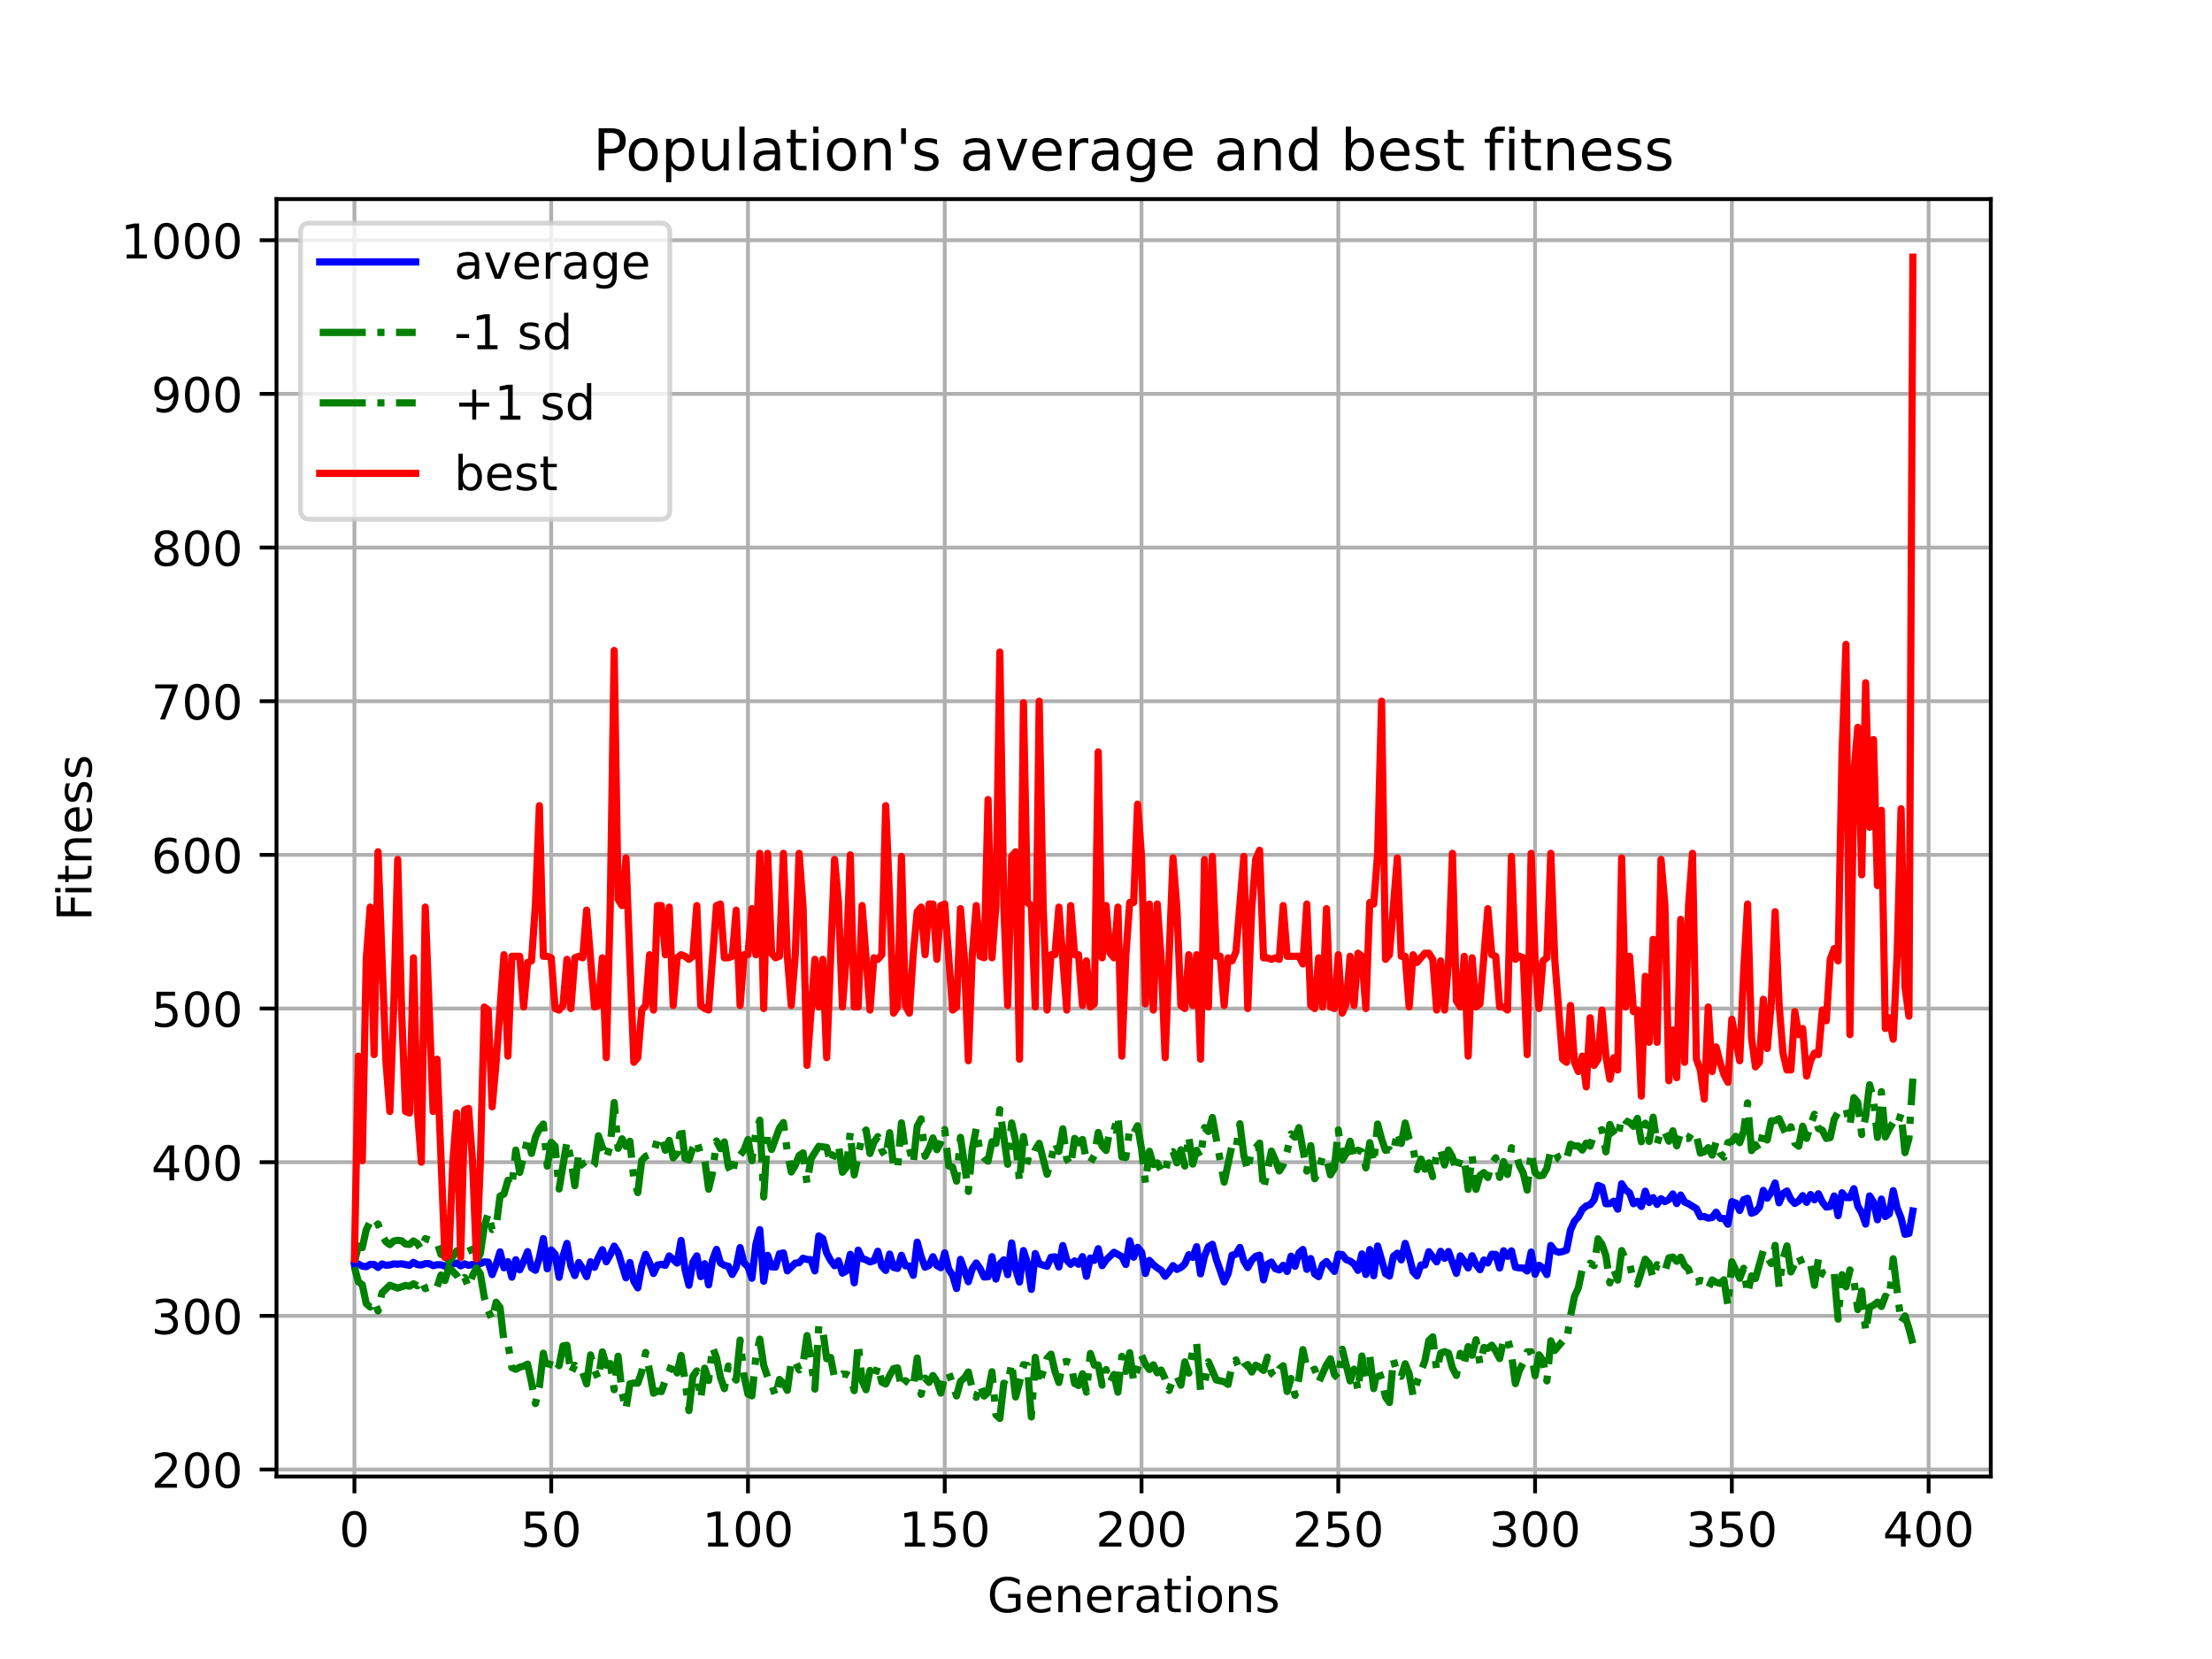 <?xml version="1.0" encoding="utf-8" standalone="no"?>
<!DOCTYPE svg PUBLIC "-//W3C//DTD SVG 1.1//EN"
  "http://www.w3.org/Graphics/SVG/1.1/DTD/svg11.dtd">
<!-- Created with matplotlib (https://matplotlib.org/) -->
<svg height="345.6pt" version="1.1" viewBox="0 0 460.8 345.6" width="460.8pt" xmlns="http://www.w3.org/2000/svg" xmlns:xlink="http://www.w3.org/1999/xlink">
 <defs>
  <style type="text/css">*{stroke-linecap:butt;stroke-linejoin:round;}</style>
 </defs>
 <g id="figure_1">
  <g id="patch_1">
   <path d="M 0 345.6 
L 460.8 345.6 
L 460.8 0 
L 0 0 
z
" style="fill:#ffffff;"/>
  </g>
  <g id="axes_1">
   <g id="patch_2">
    <path d="M 57.6 307.584 
L 414.72 307.584 
L 414.72 41.472 
L 57.6 41.472 
z
" style="fill:#ffffff;"/>
   </g>
   <g id="matplotlib.axis_1">
    <g id="xtick_1">
     <g id="line2d_1">
      <path clip-path="url(#pbf36a7d8fa)" d="M 73.833 307.584 
L 73.833 41.472 
" style="fill:none;stroke:#b0b0b0;stroke-linecap:square;stroke-width:0.8;"/>
     </g>
     <g id="line2d_2">
      <defs>
       <path d="M 0 0 
L 0 3.5 
" id="ma0cb5bc6d7" style="stroke:#000000;stroke-width:0.8;"/>
      </defs>
      <g>
       <use style="stroke:#000000;stroke-width:0.8;" x="73.833" xlink:href="#ma0cb5bc6d7" y="307.584"/>
      </g>
     </g>
     <g id="text_1">
      <!-- 0 -->
      <g transform="translate(70.651 322.182)scale(0.1 -0.1)">
       <defs>
        <path d="M 31.781 66.406 
Q 24.172 66.406 20.328 58.906 
Q 16.5 51.422 16.5 36.375 
Q 16.5 21.391 20.328 13.891 
Q 24.172 6.391 31.781 6.391 
Q 39.453 6.391 43.281 13.891 
Q 47.125 21.391 47.125 36.375 
Q 47.125 51.422 43.281 58.906 
Q 39.453 66.406 31.781 66.406 
z
M 31.781 74.219 
Q 44.047 74.219 50.516 64.516 
Q 56.984 54.828 56.984 36.375 
Q 56.984 17.969 50.516 8.266 
Q 44.047 -1.422 31.781 -1.422 
Q 19.531 -1.422 13.062 8.266 
Q 6.594 17.969 6.594 36.375 
Q 6.594 54.828 13.062 64.516 
Q 19.531 74.219 31.781 74.219 
z
" id="DejaVuSans-48"/>
       </defs>
       <use xlink:href="#DejaVuSans-48"/>
      </g>
     </g>
    </g>
    <g id="xtick_2">
     <g id="line2d_3">
      <path clip-path="url(#pbf36a7d8fa)" d="M 114.824 307.584 
L 114.824 41.472 
" style="fill:none;stroke:#b0b0b0;stroke-linecap:square;stroke-width:0.8;"/>
     </g>
     <g id="line2d_4">
      <g>
       <use style="stroke:#000000;stroke-width:0.8;" x="114.824" xlink:href="#ma0cb5bc6d7" y="307.584"/>
      </g>
     </g>
     <g id="text_2">
      <!-- 50 -->
      <g transform="translate(108.462 322.182)scale(0.1 -0.1)">
       <defs>
        <path d="M 10.797 72.906 
L 49.516 72.906 
L 49.516 64.594 
L 19.828 64.594 
L 19.828 46.734 
Q 21.969 47.469 24.109 47.828 
Q 26.266 48.188 28.422 48.188 
Q 40.625 48.188 47.75 41.5 
Q 54.891 34.812 54.891 23.391 
Q 54.891 11.625 47.562 5.094 
Q 40.234 -1.422 26.906 -1.422 
Q 22.312 -1.422 17.547 -0.641 
Q 12.797 0.141 7.719 1.703 
L 7.719 11.625 
Q 12.109 9.234 16.797 8.062 
Q 21.484 6.891 26.703 6.891 
Q 35.156 6.891 40.078 11.328 
Q 45.016 15.766 45.016 23.391 
Q 45.016 31 40.078 35.438 
Q 35.156 39.891 26.703 39.891 
Q 22.75 39.891 18.812 39.016 
Q 14.891 38.141 10.797 36.281 
z
" id="DejaVuSans-53"/>
       </defs>
       <use xlink:href="#DejaVuSans-53"/>
       <use x="63.623" xlink:href="#DejaVuSans-48"/>
      </g>
     </g>
    </g>
    <g id="xtick_3">
     <g id="line2d_5">
      <path clip-path="url(#pbf36a7d8fa)" d="M 155.816 307.584 
L 155.816 41.472 
" style="fill:none;stroke:#b0b0b0;stroke-linecap:square;stroke-width:0.8;"/>
     </g>
     <g id="line2d_6">
      <g>
       <use style="stroke:#000000;stroke-width:0.8;" x="155.816" xlink:href="#ma0cb5bc6d7" y="307.584"/>
      </g>
     </g>
     <g id="text_3">
      <!-- 100 -->
      <g transform="translate(146.272 322.182)scale(0.1 -0.1)">
       <defs>
        <path d="M 12.406 8.297 
L 28.516 8.297 
L 28.516 63.922 
L 10.984 60.406 
L 10.984 69.391 
L 28.422 72.906 
L 38.281 72.906 
L 38.281 8.297 
L 54.391 8.297 
L 54.391 0 
L 12.406 0 
z
" id="DejaVuSans-49"/>
       </defs>
       <use xlink:href="#DejaVuSans-49"/>
       <use x="63.623" xlink:href="#DejaVuSans-48"/>
       <use x="127.246" xlink:href="#DejaVuSans-48"/>
      </g>
     </g>
    </g>
    <g id="xtick_4">
     <g id="line2d_7">
      <path clip-path="url(#pbf36a7d8fa)" d="M 196.808 307.584 
L 196.808 41.472 
" style="fill:none;stroke:#b0b0b0;stroke-linecap:square;stroke-width:0.8;"/>
     </g>
     <g id="line2d_8">
      <g>
       <use style="stroke:#000000;stroke-width:0.8;" x="196.808" xlink:href="#ma0cb5bc6d7" y="307.584"/>
      </g>
     </g>
     <g id="text_4">
      <!-- 150 -->
      <g transform="translate(187.264 322.182)scale(0.1 -0.1)">
       <use xlink:href="#DejaVuSans-49"/>
       <use x="63.623" xlink:href="#DejaVuSans-53"/>
       <use x="127.246" xlink:href="#DejaVuSans-48"/>
      </g>
     </g>
    </g>
    <g id="xtick_5">
     <g id="line2d_9">
      <path clip-path="url(#pbf36a7d8fa)" d="M 237.8 307.584 
L 237.8 41.472 
" style="fill:none;stroke:#b0b0b0;stroke-linecap:square;stroke-width:0.8;"/>
     </g>
     <g id="line2d_10">
      <g>
       <use style="stroke:#000000;stroke-width:0.8;" x="237.8" xlink:href="#ma0cb5bc6d7" y="307.584"/>
      </g>
     </g>
     <g id="text_5">
      <!-- 200 -->
      <g transform="translate(228.256 322.182)scale(0.1 -0.1)">
       <defs>
        <path d="M 19.188 8.297 
L 53.609 8.297 
L 53.609 0 
L 7.328 0 
L 7.328 8.297 
Q 12.938 14.109 22.625 23.891 
Q 32.328 33.688 34.812 36.531 
Q 39.547 41.844 41.422 45.531 
Q 43.312 49.219 43.312 52.781 
Q 43.312 58.594 39.234 62.25 
Q 35.156 65.922 28.609 65.922 
Q 23.969 65.922 18.812 64.312 
Q 13.672 62.703 7.812 59.422 
L 7.812 69.391 
Q 13.766 71.781 18.938 73 
Q 24.125 74.219 28.422 74.219 
Q 39.75 74.219 46.484 68.547 
Q 53.219 62.891 53.219 53.422 
Q 53.219 48.922 51.531 44.891 
Q 49.859 40.875 45.406 35.406 
Q 44.188 33.984 37.641 27.219 
Q 31.109 20.453 19.188 8.297 
z
" id="DejaVuSans-50"/>
       </defs>
       <use xlink:href="#DejaVuSans-50"/>
       <use x="63.623" xlink:href="#DejaVuSans-48"/>
       <use x="127.246" xlink:href="#DejaVuSans-48"/>
      </g>
     </g>
    </g>
    <g id="xtick_6">
     <g id="line2d_11">
      <path clip-path="url(#pbf36a7d8fa)" d="M 278.791 307.584 
L 278.791 41.472 
" style="fill:none;stroke:#b0b0b0;stroke-linecap:square;stroke-width:0.8;"/>
     </g>
     <g id="line2d_12">
      <g>
       <use style="stroke:#000000;stroke-width:0.8;" x="278.791" xlink:href="#ma0cb5bc6d7" y="307.584"/>
      </g>
     </g>
     <g id="text_6">
      <!-- 250 -->
      <g transform="translate(269.248 322.182)scale(0.1 -0.1)">
       <use xlink:href="#DejaVuSans-50"/>
       <use x="63.623" xlink:href="#DejaVuSans-53"/>
       <use x="127.246" xlink:href="#DejaVuSans-48"/>
      </g>
     </g>
    </g>
    <g id="xtick_7">
     <g id="line2d_13">
      <path clip-path="url(#pbf36a7d8fa)" d="M 319.783 307.584 
L 319.783 41.472 
" style="fill:none;stroke:#b0b0b0;stroke-linecap:square;stroke-width:0.8;"/>
     </g>
     <g id="line2d_14">
      <g>
       <use style="stroke:#000000;stroke-width:0.8;" x="319.783" xlink:href="#ma0cb5bc6d7" y="307.584"/>
      </g>
     </g>
     <g id="text_7">
      <!-- 300 -->
      <g transform="translate(310.239 322.182)scale(0.1 -0.1)">
       <defs>
        <path d="M 40.578 39.312 
Q 47.656 37.797 51.625 33 
Q 55.609 28.219 55.609 21.188 
Q 55.609 10.406 48.188 4.484 
Q 40.766 -1.422 27.094 -1.422 
Q 22.516 -1.422 17.656 -0.516 
Q 12.797 0.391 7.625 2.203 
L 7.625 11.719 
Q 11.719 9.328 16.594 8.109 
Q 21.484 6.891 26.812 6.891 
Q 36.078 6.891 40.938 10.547 
Q 45.797 14.203 45.797 21.188 
Q 45.797 27.641 41.281 31.266 
Q 36.766 34.906 28.719 34.906 
L 20.219 34.906 
L 20.219 43.016 
L 29.109 43.016 
Q 36.375 43.016 40.234 45.922 
Q 44.094 48.828 44.094 54.297 
Q 44.094 59.906 40.109 62.906 
Q 36.141 65.922 28.719 65.922 
Q 24.656 65.922 20.016 65.031 
Q 15.375 64.156 9.812 62.312 
L 9.812 71.094 
Q 15.438 72.656 20.344 73.438 
Q 25.25 74.219 29.594 74.219 
Q 40.828 74.219 47.359 69.109 
Q 53.906 64.016 53.906 55.328 
Q 53.906 49.266 50.438 45.094 
Q 46.969 40.922 40.578 39.312 
z
" id="DejaVuSans-51"/>
       </defs>
       <use xlink:href="#DejaVuSans-51"/>
       <use x="63.623" xlink:href="#DejaVuSans-48"/>
       <use x="127.246" xlink:href="#DejaVuSans-48"/>
      </g>
     </g>
    </g>
    <g id="xtick_8">
     <g id="line2d_15">
      <path clip-path="url(#pbf36a7d8fa)" d="M 360.775 307.584 
L 360.775 41.472 
" style="fill:none;stroke:#b0b0b0;stroke-linecap:square;stroke-width:0.8;"/>
     </g>
     <g id="line2d_16">
      <g>
       <use style="stroke:#000000;stroke-width:0.8;" x="360.775" xlink:href="#ma0cb5bc6d7" y="307.584"/>
      </g>
     </g>
     <g id="text_8">
      <!-- 350 -->
      <g transform="translate(351.231 322.182)scale(0.1 -0.1)">
       <use xlink:href="#DejaVuSans-51"/>
       <use x="63.623" xlink:href="#DejaVuSans-53"/>
       <use x="127.246" xlink:href="#DejaVuSans-48"/>
      </g>
     </g>
    </g>
    <g id="xtick_9">
     <g id="line2d_17">
      <path clip-path="url(#pbf36a7d8fa)" d="M 401.767 307.584 
L 401.767 41.472 
" style="fill:none;stroke:#b0b0b0;stroke-linecap:square;stroke-width:0.8;"/>
     </g>
     <g id="line2d_18">
      <g>
       <use style="stroke:#000000;stroke-width:0.8;" x="401.767" xlink:href="#ma0cb5bc6d7" y="307.584"/>
      </g>
     </g>
     <g id="text_9">
      <!-- 400 -->
      <g transform="translate(392.223 322.182)scale(0.1 -0.1)">
       <defs>
        <path d="M 37.797 64.312 
L 12.891 25.391 
L 37.797 25.391 
z
M 35.203 72.906 
L 47.609 72.906 
L 47.609 25.391 
L 58.016 25.391 
L 58.016 17.188 
L 47.609 17.188 
L 47.609 0 
L 37.797 0 
L 37.797 17.188 
L 4.891 17.188 
L 4.891 26.703 
z
" id="DejaVuSans-52"/>
       </defs>
       <use xlink:href="#DejaVuSans-52"/>
       <use x="63.623" xlink:href="#DejaVuSans-48"/>
       <use x="127.246" xlink:href="#DejaVuSans-48"/>
      </g>
     </g>
    </g>
    <g id="text_10">
     <!-- Generations -->
     <g transform="translate(205.662 335.861)scale(0.1 -0.1)">
      <defs>
       <path d="M 59.516 10.406 
L 59.516 29.984 
L 43.406 29.984 
L 43.406 38.094 
L 69.281 38.094 
L 69.281 6.781 
Q 63.578 2.734 56.688 0.656 
Q 49.812 -1.422 42 -1.422 
Q 24.906 -1.422 15.25 8.562 
Q 5.609 18.562 5.609 36.375 
Q 5.609 54.25 15.25 64.234 
Q 24.906 74.219 42 74.219 
Q 49.125 74.219 55.547 72.453 
Q 61.969 70.703 67.391 67.281 
L 67.391 56.781 
Q 61.922 61.422 55.766 63.766 
Q 49.609 66.109 42.828 66.109 
Q 29.438 66.109 22.719 58.641 
Q 16.016 51.172 16.016 36.375 
Q 16.016 21.625 22.719 14.156 
Q 29.438 6.688 42.828 6.688 
Q 48.047 6.688 52.141 7.594 
Q 56.25 8.5 59.516 10.406 
z
" id="DejaVuSans-71"/>
       <path d="M 56.203 29.594 
L 56.203 25.203 
L 14.891 25.203 
Q 15.484 15.922 20.484 11.062 
Q 25.484 6.203 34.422 6.203 
Q 39.594 6.203 44.453 7.469 
Q 49.312 8.734 54.109 11.281 
L 54.109 2.781 
Q 49.266 0.734 44.188 -0.344 
Q 39.109 -1.422 33.891 -1.422 
Q 20.797 -1.422 13.156 6.188 
Q 5.516 13.812 5.516 26.812 
Q 5.516 40.234 12.766 48.109 
Q 20.016 56 32.328 56 
Q 43.359 56 49.781 48.891 
Q 56.203 41.797 56.203 29.594 
z
M 47.219 32.234 
Q 47.125 39.594 43.094 43.984 
Q 39.062 48.391 32.422 48.391 
Q 24.906 48.391 20.391 44.141 
Q 15.875 39.891 15.188 32.172 
z
" id="DejaVuSans-101"/>
       <path d="M 54.891 33.016 
L 54.891 0 
L 45.906 0 
L 45.906 32.719 
Q 45.906 40.484 42.875 44.328 
Q 39.844 48.188 33.797 48.188 
Q 26.516 48.188 22.312 43.547 
Q 18.109 38.922 18.109 30.906 
L 18.109 0 
L 9.078 0 
L 9.078 54.688 
L 18.109 54.688 
L 18.109 46.188 
Q 21.344 51.125 25.703 53.562 
Q 30.078 56 35.797 56 
Q 45.219 56 50.047 50.172 
Q 54.891 44.344 54.891 33.016 
z
" id="DejaVuSans-110"/>
       <path d="M 41.109 46.297 
Q 39.594 47.172 37.812 47.578 
Q 36.031 48 33.891 48 
Q 26.266 48 22.188 43.047 
Q 18.109 38.094 18.109 28.812 
L 18.109 0 
L 9.078 0 
L 9.078 54.688 
L 18.109 54.688 
L 18.109 46.188 
Q 20.953 51.172 25.484 53.578 
Q 30.031 56 36.531 56 
Q 37.453 56 38.578 55.875 
Q 39.703 55.766 41.062 55.516 
z
" id="DejaVuSans-114"/>
       <path d="M 34.281 27.484 
Q 23.391 27.484 19.188 25 
Q 14.984 22.516 14.984 16.5 
Q 14.984 11.719 18.141 8.906 
Q 21.297 6.109 26.703 6.109 
Q 34.188 6.109 38.703 11.406 
Q 43.219 16.703 43.219 25.484 
L 43.219 27.484 
z
M 52.203 31.203 
L 52.203 0 
L 43.219 0 
L 43.219 8.297 
Q 40.141 3.328 35.547 0.953 
Q 30.953 -1.422 24.312 -1.422 
Q 15.922 -1.422 10.953 3.297 
Q 6 8.016 6 15.922 
Q 6 25.141 12.172 29.828 
Q 18.359 34.516 30.609 34.516 
L 43.219 34.516 
L 43.219 35.406 
Q 43.219 41.609 39.141 45 
Q 35.062 48.391 27.688 48.391 
Q 23 48.391 18.547 47.266 
Q 14.109 46.141 10.016 43.891 
L 10.016 52.203 
Q 14.938 54.109 19.578 55.047 
Q 24.219 56 28.609 56 
Q 40.484 56 46.344 49.844 
Q 52.203 43.703 52.203 31.203 
z
" id="DejaVuSans-97"/>
       <path d="M 18.312 70.219 
L 18.312 54.688 
L 36.812 54.688 
L 36.812 47.703 
L 18.312 47.703 
L 18.312 18.016 
Q 18.312 11.328 20.141 9.422 
Q 21.969 7.516 27.594 7.516 
L 36.812 7.516 
L 36.812 0 
L 27.594 0 
Q 17.188 0 13.234 3.875 
Q 9.281 7.766 9.281 18.016 
L 9.281 47.703 
L 2.688 47.703 
L 2.688 54.688 
L 9.281 54.688 
L 9.281 70.219 
z
" id="DejaVuSans-116"/>
       <path d="M 9.422 54.688 
L 18.406 54.688 
L 18.406 0 
L 9.422 0 
z
M 9.422 75.984 
L 18.406 75.984 
L 18.406 64.594 
L 9.422 64.594 
z
" id="DejaVuSans-105"/>
       <path d="M 30.609 48.391 
Q 23.391 48.391 19.188 42.75 
Q 14.984 37.109 14.984 27.297 
Q 14.984 17.484 19.156 11.844 
Q 23.344 6.203 30.609 6.203 
Q 37.797 6.203 41.984 11.859 
Q 46.188 17.531 46.188 27.297 
Q 46.188 37.016 41.984 42.703 
Q 37.797 48.391 30.609 48.391 
z
M 30.609 56 
Q 42.328 56 49.016 48.375 
Q 55.719 40.766 55.719 27.297 
Q 55.719 13.875 49.016 6.219 
Q 42.328 -1.422 30.609 -1.422 
Q 18.844 -1.422 12.172 6.219 
Q 5.516 13.875 5.516 27.297 
Q 5.516 40.766 12.172 48.375 
Q 18.844 56 30.609 56 
z
" id="DejaVuSans-111"/>
       <path d="M 44.281 53.078 
L 44.281 44.578 
Q 40.484 46.531 36.375 47.5 
Q 32.281 48.484 27.875 48.484 
Q 21.188 48.484 17.844 46.438 
Q 14.5 44.391 14.5 40.281 
Q 14.5 37.156 16.891 35.375 
Q 19.281 33.594 26.516 31.984 
L 29.594 31.297 
Q 39.156 29.25 43.188 25.516 
Q 47.219 21.781 47.219 15.094 
Q 47.219 7.469 41.188 3.016 
Q 35.156 -1.422 24.609 -1.422 
Q 20.219 -1.422 15.453 -0.562 
Q 10.688 0.297 5.422 2 
L 5.422 11.281 
Q 10.406 8.688 15.234 7.391 
Q 20.062 6.109 24.812 6.109 
Q 31.156 6.109 34.562 8.281 
Q 37.984 10.453 37.984 14.406 
Q 37.984 18.062 35.516 20.016 
Q 33.062 21.969 24.703 23.781 
L 21.578 24.516 
Q 13.234 26.266 9.516 29.906 
Q 5.812 33.547 5.812 39.891 
Q 5.812 47.609 11.281 51.797 
Q 16.75 56 26.812 56 
Q 31.781 56 36.172 55.266 
Q 40.578 54.547 44.281 53.078 
z
" id="DejaVuSans-115"/>
      </defs>
      <use xlink:href="#DejaVuSans-71"/>
      <use x="77.49" xlink:href="#DejaVuSans-101"/>
      <use x="139.014" xlink:href="#DejaVuSans-110"/>
      <use x="202.393" xlink:href="#DejaVuSans-101"/>
      <use x="263.916" xlink:href="#DejaVuSans-114"/>
      <use x="305.029" xlink:href="#DejaVuSans-97"/>
      <use x="366.309" xlink:href="#DejaVuSans-116"/>
      <use x="405.518" xlink:href="#DejaVuSans-105"/>
      <use x="433.301" xlink:href="#DejaVuSans-111"/>
      <use x="494.482" xlink:href="#DejaVuSans-110"/>
      <use x="557.861" xlink:href="#DejaVuSans-115"/>
     </g>
    </g>
   </g>
   <g id="matplotlib.axis_2">
    <g id="ytick_1">
     <g id="line2d_19">
      <path clip-path="url(#pbf36a7d8fa)" d="M 57.6 306.12 
L 414.72 306.12 
" style="fill:none;stroke:#b0b0b0;stroke-linecap:square;stroke-width:0.8;"/>
     </g>
     <g id="line2d_20">
      <defs>
       <path d="M 0 0 
L -3.5 0 
" id="m8d1d21909d" style="stroke:#000000;stroke-width:0.8;"/>
      </defs>
      <g>
       <use style="stroke:#000000;stroke-width:0.8;" x="57.6" xlink:href="#m8d1d21909d" y="306.12"/>
      </g>
     </g>
     <g id="text_11">
      <!-- 200 -->
      <g transform="translate(31.512 309.919)scale(0.1 -0.1)">
       <use xlink:href="#DejaVuSans-50"/>
       <use x="63.623" xlink:href="#DejaVuSans-48"/>
       <use x="127.246" xlink:href="#DejaVuSans-48"/>
      </g>
     </g>
    </g>
    <g id="ytick_2">
     <g id="line2d_21">
      <path clip-path="url(#pbf36a7d8fa)" d="M 57.6 274.11 
L 414.72 274.11 
" style="fill:none;stroke:#b0b0b0;stroke-linecap:square;stroke-width:0.8;"/>
     </g>
     <g id="line2d_22">
      <g>
       <use style="stroke:#000000;stroke-width:0.8;" x="57.6" xlink:href="#m8d1d21909d" y="274.11"/>
      </g>
     </g>
     <g id="text_12">
      <!-- 300 -->
      <g transform="translate(31.512 277.91)scale(0.1 -0.1)">
       <use xlink:href="#DejaVuSans-51"/>
       <use x="63.623" xlink:href="#DejaVuSans-48"/>
       <use x="127.246" xlink:href="#DejaVuSans-48"/>
      </g>
     </g>
    </g>
    <g id="ytick_3">
     <g id="line2d_23">
      <path clip-path="url(#pbf36a7d8fa)" d="M 57.6 242.101 
L 414.72 242.101 
" style="fill:none;stroke:#b0b0b0;stroke-linecap:square;stroke-width:0.8;"/>
     </g>
     <g id="line2d_24">
      <g>
       <use style="stroke:#000000;stroke-width:0.8;" x="57.6" xlink:href="#m8d1d21909d" y="242.101"/>
      </g>
     </g>
     <g id="text_13">
      <!-- 400 -->
      <g transform="translate(31.512 245.901)scale(0.1 -0.1)">
       <use xlink:href="#DejaVuSans-52"/>
       <use x="63.623" xlink:href="#DejaVuSans-48"/>
       <use x="127.246" xlink:href="#DejaVuSans-48"/>
      </g>
     </g>
    </g>
    <g id="ytick_4">
     <g id="line2d_25">
      <path clip-path="url(#pbf36a7d8fa)" d="M 57.6 210.092 
L 414.72 210.092 
" style="fill:none;stroke:#b0b0b0;stroke-linecap:square;stroke-width:0.8;"/>
     </g>
     <g id="line2d_26">
      <g>
       <use style="stroke:#000000;stroke-width:0.8;" x="57.6" xlink:href="#m8d1d21909d" y="210.092"/>
      </g>
     </g>
     <g id="text_14">
      <!-- 500 -->
      <g transform="translate(31.512 213.892)scale(0.1 -0.1)">
       <use xlink:href="#DejaVuSans-53"/>
       <use x="63.623" xlink:href="#DejaVuSans-48"/>
       <use x="127.246" xlink:href="#DejaVuSans-48"/>
      </g>
     </g>
    </g>
    <g id="ytick_5">
     <g id="line2d_27">
      <path clip-path="url(#pbf36a7d8fa)" d="M 57.6 178.083 
L 414.72 178.083 
" style="fill:none;stroke:#b0b0b0;stroke-linecap:square;stroke-width:0.8;"/>
     </g>
     <g id="line2d_28">
      <g>
       <use style="stroke:#000000;stroke-width:0.8;" x="57.6" xlink:href="#m8d1d21909d" y="178.083"/>
      </g>
     </g>
     <g id="text_15">
      <!-- 600 -->
      <g transform="translate(31.512 181.883)scale(0.1 -0.1)">
       <defs>
        <path d="M 33.016 40.375 
Q 26.375 40.375 22.484 35.828 
Q 18.609 31.297 18.609 23.391 
Q 18.609 15.531 22.484 10.953 
Q 26.375 6.391 33.016 6.391 
Q 39.656 6.391 43.531 10.953 
Q 47.406 15.531 47.406 23.391 
Q 47.406 31.297 43.531 35.828 
Q 39.656 40.375 33.016 40.375 
z
M 52.594 71.297 
L 52.594 62.312 
Q 48.875 64.062 45.094 64.984 
Q 41.312 65.922 37.594 65.922 
Q 27.828 65.922 22.672 59.328 
Q 17.531 52.734 16.797 39.406 
Q 19.672 43.656 24.016 45.922 
Q 28.375 48.188 33.594 48.188 
Q 44.578 48.188 50.953 41.516 
Q 57.328 34.859 57.328 23.391 
Q 57.328 12.156 50.688 5.359 
Q 44.047 -1.422 33.016 -1.422 
Q 20.359 -1.422 13.672 8.266 
Q 6.984 17.969 6.984 36.375 
Q 6.984 53.656 15.188 63.938 
Q 23.391 74.219 37.203 74.219 
Q 40.922 74.219 44.703 73.484 
Q 48.484 72.75 52.594 71.297 
z
" id="DejaVuSans-54"/>
       </defs>
       <use xlink:href="#DejaVuSans-54"/>
       <use x="63.623" xlink:href="#DejaVuSans-48"/>
       <use x="127.246" xlink:href="#DejaVuSans-48"/>
      </g>
     </g>
    </g>
    <g id="ytick_6">
     <g id="line2d_29">
      <path clip-path="url(#pbf36a7d8fa)" d="M 57.6 146.074 
L 414.72 146.074 
" style="fill:none;stroke:#b0b0b0;stroke-linecap:square;stroke-width:0.8;"/>
     </g>
     <g id="line2d_30">
      <g>
       <use style="stroke:#000000;stroke-width:0.8;" x="57.6" xlink:href="#m8d1d21909d" y="146.074"/>
      </g>
     </g>
     <g id="text_16">
      <!-- 700 -->
      <g transform="translate(31.512 149.873)scale(0.1 -0.1)">
       <defs>
        <path d="M 8.203 72.906 
L 55.078 72.906 
L 55.078 68.703 
L 28.609 0 
L 18.312 0 
L 43.219 64.594 
L 8.203 64.594 
z
" id="DejaVuSans-55"/>
       </defs>
       <use xlink:href="#DejaVuSans-55"/>
       <use x="63.623" xlink:href="#DejaVuSans-48"/>
       <use x="127.246" xlink:href="#DejaVuSans-48"/>
      </g>
     </g>
    </g>
    <g id="ytick_7">
     <g id="line2d_31">
      <path clip-path="url(#pbf36a7d8fa)" d="M 57.6 114.065 
L 414.72 114.065 
" style="fill:none;stroke:#b0b0b0;stroke-linecap:square;stroke-width:0.8;"/>
     </g>
     <g id="line2d_32">
      <g>
       <use style="stroke:#000000;stroke-width:0.8;" x="57.6" xlink:href="#m8d1d21909d" y="114.065"/>
      </g>
     </g>
     <g id="text_17">
      <!-- 800 -->
      <g transform="translate(31.512 117.864)scale(0.1 -0.1)">
       <defs>
        <path d="M 31.781 34.625 
Q 24.75 34.625 20.719 30.859 
Q 16.703 27.094 16.703 20.516 
Q 16.703 13.922 20.719 10.156 
Q 24.75 6.391 31.781 6.391 
Q 38.812 6.391 42.859 10.172 
Q 46.922 13.969 46.922 20.516 
Q 46.922 27.094 42.891 30.859 
Q 38.875 34.625 31.781 34.625 
z
M 21.922 38.812 
Q 15.578 40.375 12.031 44.719 
Q 8.5 49.078 8.5 55.328 
Q 8.5 64.062 14.719 69.141 
Q 20.953 74.219 31.781 74.219 
Q 42.672 74.219 48.875 69.141 
Q 55.078 64.062 55.078 55.328 
Q 55.078 49.078 51.531 44.719 
Q 48 40.375 41.703 38.812 
Q 48.828 37.156 52.797 32.312 
Q 56.781 27.484 56.781 20.516 
Q 56.781 9.906 50.312 4.234 
Q 43.844 -1.422 31.781 -1.422 
Q 19.734 -1.422 13.25 4.234 
Q 6.781 9.906 6.781 20.516 
Q 6.781 27.484 10.781 32.312 
Q 14.797 37.156 21.922 38.812 
z
M 18.312 54.391 
Q 18.312 48.734 21.844 45.562 
Q 25.391 42.391 31.781 42.391 
Q 38.141 42.391 41.719 45.562 
Q 45.312 48.734 45.312 54.391 
Q 45.312 60.062 41.719 63.234 
Q 38.141 66.406 31.781 66.406 
Q 25.391 66.406 21.844 63.234 
Q 18.312 60.062 18.312 54.391 
z
" id="DejaVuSans-56"/>
       </defs>
       <use xlink:href="#DejaVuSans-56"/>
       <use x="63.623" xlink:href="#DejaVuSans-48"/>
       <use x="127.246" xlink:href="#DejaVuSans-48"/>
      </g>
     </g>
    </g>
    <g id="ytick_8">
     <g id="line2d_33">
      <path clip-path="url(#pbf36a7d8fa)" d="M 57.6 82.056 
L 414.72 82.056 
" style="fill:none;stroke:#b0b0b0;stroke-linecap:square;stroke-width:0.8;"/>
     </g>
     <g id="line2d_34">
      <g>
       <use style="stroke:#000000;stroke-width:0.8;" x="57.6" xlink:href="#m8d1d21909d" y="82.056"/>
      </g>
     </g>
     <g id="text_18">
      <!-- 900 -->
      <g transform="translate(31.512 85.855)scale(0.1 -0.1)">
       <defs>
        <path d="M 10.984 1.516 
L 10.984 10.5 
Q 14.703 8.734 18.5 7.812 
Q 22.312 6.891 25.984 6.891 
Q 35.75 6.891 40.891 13.453 
Q 46.047 20.016 46.781 33.406 
Q 43.953 29.203 39.594 26.953 
Q 35.25 24.703 29.984 24.703 
Q 19.047 24.703 12.672 31.312 
Q 6.297 37.938 6.297 49.422 
Q 6.297 60.641 12.938 67.422 
Q 19.578 74.219 30.609 74.219 
Q 43.266 74.219 49.922 64.516 
Q 56.594 54.828 56.594 36.375 
Q 56.594 19.141 48.406 8.859 
Q 40.234 -1.422 26.422 -1.422 
Q 22.703 -1.422 18.891 -0.688 
Q 15.094 0.047 10.984 1.516 
z
M 30.609 32.422 
Q 37.25 32.422 41.125 36.953 
Q 45.016 41.5 45.016 49.422 
Q 45.016 57.281 41.125 61.844 
Q 37.25 66.406 30.609 66.406 
Q 23.969 66.406 20.094 61.844 
Q 16.219 57.281 16.219 49.422 
Q 16.219 41.5 20.094 36.953 
Q 23.969 32.422 30.609 32.422 
z
" id="DejaVuSans-57"/>
       </defs>
       <use xlink:href="#DejaVuSans-57"/>
       <use x="63.623" xlink:href="#DejaVuSans-48"/>
       <use x="127.246" xlink:href="#DejaVuSans-48"/>
      </g>
     </g>
    </g>
    <g id="ytick_9">
     <g id="line2d_35">
      <path clip-path="url(#pbf36a7d8fa)" d="M 57.6 50.047 
L 414.72 50.047 
" style="fill:none;stroke:#b0b0b0;stroke-linecap:square;stroke-width:0.8;"/>
     </g>
     <g id="line2d_36">
      <g>
       <use style="stroke:#000000;stroke-width:0.8;" x="57.6" xlink:href="#m8d1d21909d" y="50.047"/>
      </g>
     </g>
     <g id="text_19">
      <!-- 1000 -->
      <g transform="translate(25.15 53.846)scale(0.1 -0.1)">
       <use xlink:href="#DejaVuSans-49"/>
       <use x="63.623" xlink:href="#DejaVuSans-48"/>
       <use x="127.246" xlink:href="#DejaVuSans-48"/>
       <use x="190.869" xlink:href="#DejaVuSans-48"/>
      </g>
     </g>
    </g>
    <g id="text_20">
     <!-- Fitness -->
     <g transform="translate(19.07 191.845)rotate(-90)scale(0.1 -0.1)">
      <defs>
       <path d="M 9.812 72.906 
L 51.703 72.906 
L 51.703 64.594 
L 19.672 64.594 
L 19.672 43.109 
L 48.578 43.109 
L 48.578 34.812 
L 19.672 34.812 
L 19.672 0 
L 9.812 0 
z
" id="DejaVuSans-70"/>
      </defs>
      <use xlink:href="#DejaVuSans-70"/>
      <use x="50.27" xlink:href="#DejaVuSans-105"/>
      <use x="78.053" xlink:href="#DejaVuSans-116"/>
      <use x="117.262" xlink:href="#DejaVuSans-110"/>
      <use x="180.641" xlink:href="#DejaVuSans-101"/>
      <use x="242.164" xlink:href="#DejaVuSans-115"/>
      <use x="294.264" xlink:href="#DejaVuSans-115"/>
     </g>
    </g>
   </g>
   <g id="line2d_37">
    <path clip-path="url(#pbf36a7d8fa)" d="M 73.833 263.455 
L 74.653 263.313 
L 75.472 263.768 
L 76.292 263.871 
L 77.112 263.395 
L 77.932 263.404 
L 78.752 264.035 
L 79.572 263.305 
L 80.391 263.568 
L 81.211 263.508 
L 82.031 263.288 
L 82.851 263.349 
L 83.671 263.273 
L 85.31 263.589 
L 86.13 262.972 
L 86.95 263.444 
L 87.77 263.525 
L 88.59 263.24 
L 89.41 263.234 
L 90.229 263.658 
L 91.049 263.456 
L 91.869 263.475 
L 92.689 263.74 
L 93.509 263.454 
L 95.148 263.123 
L 95.968 263.705 
L 96.788 263.28 
L 97.608 263.603 
L 98.428 263.407 
L 99.248 263.494 
L 100.067 263.24 
L 100.887 262.862 
L 101.707 262.923 
L 102.527 265.529 
L 103.347 263.426 
L 104.167 260.779 
L 104.986 264.114 
L 105.806 262.825 
L 106.626 266.058 
L 107.446 262.419 
L 108.266 264.53 
L 109.086 262.784 
L 109.905 260.733 
L 110.725 264.125 
L 111.545 264.631 
L 112.365 262.017 
L 113.185 258.021 
L 114.005 264.315 
L 114.824 260.391 
L 115.644 261.284 
L 116.464 266.092 
L 117.284 261.669 
L 118.104 259.022 
L 118.924 263.744 
L 119.743 265.717 
L 120.563 263.001 
L 121.383 264.245 
L 122.203 265.948 
L 123.023 262.847 
L 123.843 263.994 
L 124.662 261.95 
L 125.482 260.331 
L 126.302 262.849 
L 127.122 261.393 
L 127.942 259.588 
L 128.762 260.872 
L 130.401 266.191 
L 131.221 263.004 
L 132.041 266.92 
L 132.861 268.285 
L 133.681 263.774 
L 134.5 261.304 
L 135.32 263.064 
L 136.14 265.294 
L 136.96 263.538 
L 137.78 263.376 
L 138.6 263.592 
L 139.42 261.636 
L 141.059 263.131 
L 141.879 258.407 
L 142.699 264.439 
L 143.519 267.747 
L 144.339 262.943 
L 145.158 261.611 
L 145.978 265.95 
L 146.798 263.255 
L 147.618 267.656 
L 148.438 262.47 
L 149.258 260.267 
L 150.077 263.085 
L 150.897 263.586 
L 151.717 263.777 
L 152.537 265.494 
L 153.357 263.988 
L 154.177 259.9 
L 154.996 263.114 
L 155.816 263.887 
L 156.636 266.286 
L 157.456 259.249 
L 158.276 256.157 
L 159.096 266.904 
L 159.915 261.514 
L 160.735 263.915 
L 161.555 263.963 
L 162.375 261.178 
L 163.195 261.006 
L 164.015 264.753 
L 165.654 263.142 
L 166.474 263.044 
L 167.294 262.115 
L 168.114 262.37 
L 168.934 262.413 
L 169.753 264.745 
L 170.573 257.463 
L 171.393 258.012 
L 172.213 261.039 
L 173.033 262.559 
L 173.853 263.672 
L 174.672 262.642 
L 175.492 265.212 
L 176.312 264.736 
L 177.132 261.291 
L 177.952 267.229 
L 178.772 260.429 
L 179.591 262.174 
L 180.411 262.453 
L 181.231 262.885 
L 182.051 262.635 
L 182.871 260.657 
L 183.691 263.768 
L 184.51 264.655 
L 185.33 261.246 
L 186.15 264.026 
L 186.97 264.23 
L 187.79 261.501 
L 188.61 263.69 
L 189.429 263.717 
L 190.249 265.67 
L 191.069 258.759 
L 191.889 261.772 
L 192.709 263.986 
L 193.529 263.611 
L 194.348 261.8 
L 195.168 263.647 
L 195.988 264.093 
L 196.808 260.987 
L 197.628 264.4 
L 198.448 265.675 
L 199.267 268.426 
L 200.087 262.347 
L 201.727 267.004 
L 202.547 264.313 
L 203.367 263.106 
L 204.186 264.297 
L 205.006 266.025 
L 205.826 265.978 
L 206.646 261.792 
L 207.466 266.457 
L 208.286 263.321 
L 209.105 262.45 
L 209.925 265.536 
L 210.745 258.927 
L 211.565 264.308 
L 212.385 267.072 
L 213.205 260.519 
L 214.024 263.134 
L 214.844 268.598 
L 215.664 261.128 
L 216.484 263.275 
L 218.124 263.794 
L 218.943 261.913 
L 219.763 261.825 
L 220.583 263.941 
L 221.403 259.469 
L 222.223 262.505 
L 223.043 263.367 
L 223.862 262.673 
L 224.682 263.36 
L 225.502 261.779 
L 226.322 265.877 
L 227.142 262.071 
L 227.962 262.565 
L 228.781 260.135 
L 229.601 263.665 
L 230.421 262.485 
L 232.061 260.879 
L 233.7 261.778 
L 234.52 263.421 
L 235.34 258.477 
L 236.16 261.893 
L 236.98 259.843 
L 237.8 260.825 
L 238.62 265.294 
L 239.439 262.565 
L 240.259 263.459 
L 241.079 264.124 
L 241.899 264.635 
L 242.719 265.867 
L 243.539 264.892 
L 244.358 263.655 
L 245.178 264.438 
L 245.998 264.042 
L 246.818 263.305 
L 247.638 261.378 
L 248.458 261.937 
L 249.277 259.716 
L 250.097 265.369 
L 250.917 261.681 
L 251.737 259.697 
L 252.557 259.203 
L 253.377 262.329 
L 255.016 267.046 
L 255.836 265.324 
L 256.656 261.485 
L 257.476 261.269 
L 258.296 259.86 
L 259.115 262.708 
L 259.935 264.06 
L 260.755 262.539 
L 261.575 261.73 
L 262.395 261.475 
L 263.215 266.611 
L 264.034 263.352 
L 264.854 262.907 
L 265.674 264.283 
L 266.494 264.553 
L 267.314 263.593 
L 268.134 264.866 
L 268.953 261.687 
L 269.773 263.797 
L 270.593 260.993 
L 271.413 260.295 
L 272.233 264.43 
L 273.053 262.187 
L 273.872 265.388 
L 274.692 265.947 
L 275.512 263.458 
L 276.332 262.798 
L 277.972 264.853 
L 278.791 261.281 
L 279.611 261.348 
L 280.431 262.398 
L 281.251 262.704 
L 282.071 263.311 
L 282.891 264.637 
L 283.71 261.213 
L 284.53 265.503 
L 285.35 260.305 
L 286.17 265.753 
L 286.99 259.559 
L 288.629 265.327 
L 289.449 265.826 
L 290.269 261.713 
L 291.089 261.06 
L 291.909 262.459 
L 292.729 259.015 
L 293.548 261.694 
L 294.368 264.927 
L 295.188 265.802 
L 296.008 263.511 
L 296.828 263.53 
L 297.648 260.753 
L 299.287 262.871 
L 300.107 260.676 
L 300.927 262.127 
L 301.747 260.715 
L 303.386 265.27 
L 304.206 261.617 
L 305.026 262.738 
L 305.846 264.144 
L 306.666 261.593 
L 307.486 263.428 
L 308.305 264.511 
L 309.125 262.482 
L 309.945 263.097 
L 310.765 261.284 
L 311.585 261.313 
L 312.405 264.142 
L 313.224 260.561 
L 314.044 261.712 
L 314.864 260.579 
L 315.684 263.987 
L 316.504 264.13 
L 317.324 264.159 
L 318.143 264.767 
L 318.963 260.82 
L 319.783 265.436 
L 320.603 263.583 
L 321.423 264.116 
L 322.243 265.519 
L 323.062 259.451 
L 323.882 260.558 
L 324.702 260.875 
L 325.522 260.721 
L 326.342 260.418 
L 327.162 256.249 
L 327.981 254.414 
L 328.801 253.503 
L 329.621 251.955 
L 330.441 251.219 
L 331.261 250.949 
L 332.081 249.939 
L 332.9 246.942 
L 333.72 247.275 
L 334.54 250.765 
L 335.36 250.744 
L 336.18 250.236 
L 337 251.896 
L 337.82 246.597 
L 338.639 247.881 
L 339.459 248.475 
L 340.279 250.763 
L 341.099 250.257 
L 341.919 251.327 
L 342.739 248.148 
L 343.558 250.512 
L 344.378 249.491 
L 345.198 250.896 
L 346.018 249.718 
L 346.838 250.321 
L 347.658 249.887 
L 348.477 248.717 
L 349.297 250.732 
L 350.117 248.945 
L 350.937 250.408 
L 351.757 250.769 
L 353.396 251.801 
L 354.216 253.47 
L 355.036 253.421 
L 355.856 253.762 
L 356.676 253.632 
L 357.496 252.519 
L 358.315 253.783 
L 359.135 253.833 
L 359.955 255.02 
L 360.775 250.32 
L 361.595 250.613 
L 362.415 252.169 
L 363.234 249.933 
L 364.054 249.622 
L 364.874 252.744 
L 365.694 252.403 
L 366.514 251.514 
L 367.334 247.981 
L 368.153 249.61 
L 368.973 248.358 
L 369.793 246.433 
L 370.613 250.565 
L 371.433 248.63 
L 372.253 248.109 
L 373.072 249.846 
L 373.892 250.705 
L 374.712 250.19 
L 375.532 249.076 
L 376.352 250.468 
L 377.172 248.845 
L 377.991 249.937 
L 378.811 248.682 
L 379.631 250.399 
L 380.451 251.46 
L 381.271 251.333 
L 382.091 249.143 
L 382.91 253.254 
L 383.73 248.475 
L 384.55 249.476 
L 385.37 249.498 
L 386.19 247.629 
L 387.01 251.235 
L 387.829 252.635 
L 388.649 255.005 
L 389.469 249.131 
L 390.289 250.421 
L 391.109 254.097 
L 391.929 249.79 
L 392.748 253.442 
L 393.568 252.87 
L 394.388 248.034 
L 395.208 251.646 
L 396.028 253.731 
L 396.848 257.123 
L 397.667 256.96 
L 398.487 252.275 
L 398.487 252.275 
" style="fill:none;stroke:#0000ff;stroke-linecap:square;stroke-width:1.5;"/>
   </g>
   <g id="line2d_38">
    <path clip-path="url(#pbf36a7d8fa)" d="M 73.833 263.981 
L 74.653 267.031 
L 75.472 267.627 
L 76.292 271.558 
L 77.112 272.288 
L 77.932 271.022 
L 78.752 273.095 
L 79.572 269.324 
L 81.211 267.738 
L 82.851 268.334 
L 84.491 267.782 
L 85.31 267.939 
L 86.13 267.429 
L 86.95 267.856 
L 87.77 266.679 
L 88.59 268.441 
L 89.41 268.124 
L 90.229 268.763 
L 91.049 268.087 
L 91.869 265.616 
L 92.689 266.763 
L 93.509 264.014 
L 95.148 265.676 
L 95.968 267.079 
L 96.788 266.126 
L 97.608 268.102 
L 98.428 265.717 
L 99.248 264.118 
L 100.067 265.378 
L 100.887 270.271 
L 101.707 273.06 
L 102.527 274.918 
L 103.347 271.271 
L 104.167 272.376 
L 104.986 279.494 
L 105.806 279.769 
L 106.626 284.896 
L 107.446 285.254 
L 108.266 284.815 
L 109.086 284.59 
L 109.905 284.17 
L 110.725 287.969 
L 111.545 292.393 
L 112.365 288.871 
L 113.185 281.886 
L 114.005 285.71 
L 114.824 282.817 
L 115.644 283.777 
L 116.464 284.496 
L 117.284 280.366 
L 118.104 280.245 
L 118.924 286.08 
L 119.743 284.417 
L 120.563 285.71 
L 121.383 285.874 
L 122.203 288.288 
L 123.023 282.245 
L 123.843 285.399 
L 124.662 287.3 
L 125.482 281.622 
L 126.302 284.409 
L 127.122 284.06 
L 127.942 289.503 
L 128.762 282.523 
L 129.581 290.209 
L 130.401 293.576 
L 131.221 288.268 
L 132.041 288.116 
L 132.861 288.134 
L 133.681 285.805 
L 134.5 281.727 
L 135.32 285.591 
L 136.14 290.233 
L 136.96 289.787 
L 137.78 289.894 
L 138.6 287.566 
L 139.42 285.712 
L 140.239 283.415 
L 141.059 286.016 
L 141.879 282.365 
L 142.699 287.536 
L 143.519 293.851 
L 144.339 286.725 
L 145.158 285.577 
L 145.978 291.36 
L 146.798 285.012 
L 147.618 287.584 
L 148.438 280.651 
L 149.258 282.849 
L 150.077 286.88 
L 150.897 289.287 
L 151.717 284.565 
L 152.537 286.239 
L 153.357 287.499 
L 154.177 279.167 
L 154.996 286.649 
L 155.816 290.399 
L 156.636 290.785 
L 157.456 282.749 
L 158.276 278.96 
L 159.096 284.449 
L 159.915 286.875 
L 160.735 288.367 
L 161.555 290.852 
L 162.375 287.364 
L 163.195 288.16 
L 164.015 289.641 
L 164.834 283.638 
L 165.654 283.497 
L 166.474 285.38 
L 167.294 284.068 
L 168.114 278.222 
L 168.934 283.431 
L 169.753 289.376 
L 170.573 276.134 
L 171.393 277.067 
L 172.213 283.047 
L 173.033 282.785 
L 173.853 287.065 
L 174.672 286.724 
L 175.492 286.224 
L 176.312 286.268 
L 177.132 286.718 
L 177.952 289.697 
L 178.772 279.892 
L 179.591 287.653 
L 180.411 289.514 
L 181.231 285.477 
L 182.051 287.306 
L 182.871 284.541 
L 183.691 287.919 
L 184.51 288.305 
L 185.33 286.536 
L 186.15 285.097 
L 186.97 284.953 
L 187.79 289.094 
L 188.61 287.623 
L 189.429 288.193 
L 190.249 288.926 
L 191.069 282.901 
L 191.889 290.47 
L 192.709 287.085 
L 193.529 287.976 
L 194.348 286.542 
L 195.168 287.785 
L 195.988 290.207 
L 196.808 286.67 
L 197.628 285.916 
L 199.267 290.798 
L 200.087 287.767 
L 200.907 287.046 
L 201.727 285.803 
L 202.547 289.326 
L 203.367 291.086 
L 204.186 288.42 
L 205.006 290.826 
L 205.826 290.064 
L 206.646 285.751 
L 207.466 294.717 
L 208.286 295.488 
L 209.105 288.145 
L 209.925 288.531 
L 210.745 283.921 
L 211.565 291.012 
L 212.385 288.004 
L 213.205 284.283 
L 214.024 284.441 
L 214.844 295.181 
L 215.664 282.752 
L 216.484 288.371 
L 218.124 282.964 
L 218.943 282.089 
L 219.763 285.681 
L 220.583 288.006 
L 221.403 283.788 
L 222.223 283.609 
L 223.043 283.907 
L 223.862 288.209 
L 224.682 288.629 
L 225.502 286.182 
L 226.322 290.004 
L 227.142 281.95 
L 227.962 284.389 
L 228.781 284.357 
L 229.601 288.552 
L 230.421 285.301 
L 231.241 287.988 
L 232.061 286.328 
L 232.881 290.023 
L 233.7 282.547 
L 234.52 285.698 
L 235.34 281.794 
L 236.16 287.745 
L 237.8 282.338 
L 238.62 284.199 
L 239.439 285.3 
L 240.259 284.31 
L 241.079 285.987 
L 241.899 285.408 
L 242.719 287.244 
L 243.539 289.653 
L 244.358 287.405 
L 245.178 286.625 
L 245.998 288.566 
L 246.818 283.703 
L 247.638 286.046 
L 248.458 281.374 
L 249.277 279.792 
L 250.097 289.614 
L 250.917 288.468 
L 251.737 283.679 
L 253.377 287.477 
L 255.016 287.829 
L 255.836 288.396 
L 256.656 284.437 
L 257.476 283.283 
L 258.296 285.628 
L 259.115 284.722 
L 259.935 284.258 
L 260.755 285.826 
L 261.575 284.392 
L 262.395 284.826 
L 263.215 285.484 
L 264.034 282.708 
L 264.854 286.028 
L 265.674 286.926 
L 266.494 285.17 
L 267.314 284.509 
L 268.134 289.878 
L 268.953 287.162 
L 269.773 290.688 
L 270.593 287.084 
L 271.413 281.151 
L 272.233 284.893 
L 273.053 285.716 
L 273.872 285.223 
L 274.692 287.978 
L 276.332 284.324 
L 277.152 283.06 
L 277.972 286.333 
L 278.791 287.187 
L 279.611 281.066 
L 281.251 287.665 
L 282.071 285.223 
L 282.891 289.675 
L 283.71 282.48 
L 284.53 287.723 
L 285.35 282.576 
L 286.17 289.275 
L 286.99 284.963 
L 287.81 287.313 
L 288.629 291.022 
L 289.449 292.179 
L 290.269 283.18 
L 291.089 286.361 
L 291.909 286.713 
L 292.729 284.091 
L 293.548 286.155 
L 294.368 290.731 
L 295.188 287.93 
L 296.828 283.494 
L 297.648 279.265 
L 298.467 278.484 
L 299.287 285.532 
L 300.107 281.893 
L 300.927 281.561 
L 301.747 281.872 
L 302.567 284.942 
L 303.386 286.535 
L 304.206 281.917 
L 305.026 283.99 
L 305.846 280.518 
L 306.666 282.33 
L 307.486 279.083 
L 308.305 284.162 
L 309.125 280.698 
L 309.945 280.893 
L 310.765 280.226 
L 311.585 281.447 
L 312.405 283.017 
L 313.224 279.136 
L 314.044 278.75 
L 314.864 282.073 
L 315.684 288.241 
L 316.504 285.486 
L 317.324 283.939 
L 318.143 281.609 
L 318.963 281.588 
L 319.783 286.58 
L 320.603 282.227 
L 321.423 283.394 
L 322.243 287.67 
L 323.062 279.315 
L 323.882 281.33 
L 325.522 279.379 
L 326.342 279.394 
L 327.162 274.145 
L 327.981 270.101 
L 328.801 268.279 
L 329.621 264.335 
L 330.441 264.312 
L 331.261 263.136 
L 332.081 263.645 
L 332.9 258.067 
L 333.72 259.213 
L 334.54 261.581 
L 335.36 267.248 
L 336.18 264.402 
L 337 266.67 
L 337.82 260.514 
L 338.639 262.287 
L 339.459 263.11 
L 340.279 266.905 
L 341.099 267.54 
L 342.739 262.31 
L 343.558 263.24 
L 344.378 266.246 
L 345.198 263.453 
L 346.018 263.907 
L 346.838 264.827 
L 347.658 262.033 
L 348.477 261.869 
L 349.297 262.753 
L 350.117 261.891 
L 350.937 263.66 
L 351.757 264.383 
L 352.577 266.836 
L 353.396 267.064 
L 354.216 266.725 
L 355.036 266.915 
L 355.856 268.444 
L 356.676 266.631 
L 357.496 267.136 
L 358.315 267.356 
L 359.135 266.602 
L 359.955 272.029 
L 360.775 262.841 
L 362.415 266.298 
L 363.234 264.202 
L 364.054 269.497 
L 364.874 265.789 
L 365.694 266.338 
L 367.334 260.463 
L 368.973 263.207 
L 369.793 259.425 
L 370.613 268.093 
L 371.433 262.3 
L 372.253 259.538 
L 373.072 264.973 
L 374.712 261.601 
L 375.532 263.542 
L 376.352 263.793 
L 377.172 263.396 
L 377.991 267.76 
L 378.811 262.256 
L 379.631 265.357 
L 380.451 265.771 
L 381.271 265.681 
L 382.091 265.133 
L 382.91 274.804 
L 383.73 265.538 
L 384.55 268.065 
L 385.37 264.551 
L 386.19 266.588 
L 387.01 272.808 
L 387.829 268.923 
L 388.649 277.419 
L 389.469 272.29 
L 390.289 271.917 
L 391.109 271.255 
L 391.929 272.168 
L 392.748 270.031 
L 393.568 270.556 
L 394.388 262.222 
L 396.028 275.472 
L 396.848 274.125 
L 397.667 276.768 
L 398.487 279.862 
L 398.487 279.862 
" style="fill:none;stroke:#008000;stroke-dasharray:9.6,2.4,1.5,2.4;stroke-dashoffset:0;stroke-width:1.5;"/>
   </g>
   <g id="line2d_39">
    <path clip-path="url(#pbf36a7d8fa)" d="M 73.833 262.928 
L 74.653 259.595 
L 75.472 259.909 
L 76.292 256.184 
L 77.112 254.503 
L 77.932 255.785 
L 78.752 254.975 
L 79.572 257.286 
L 80.391 258.668 
L 81.211 259.277 
L 82.031 258.533 
L 82.851 258.364 
L 83.671 258.496 
L 84.491 259.158 
L 85.31 259.238 
L 86.13 258.515 
L 86.95 259.032 
L 87.77 260.371 
L 88.59 258.04 
L 90.229 258.553 
L 91.049 258.825 
L 91.869 261.334 
L 92.689 260.716 
L 93.509 262.894 
L 95.148 260.57 
L 95.968 260.33 
L 96.788 260.435 
L 97.608 259.105 
L 99.248 262.869 
L 100.067 261.101 
L 100.887 255.453 
L 101.707 252.787 
L 102.527 256.141 
L 103.347 255.581 
L 104.167 249.181 
L 104.986 248.734 
L 105.806 245.881 
L 106.626 247.219 
L 107.446 239.584 
L 108.266 244.246 
L 109.905 237.296 
L 110.725 240.281 
L 111.545 236.87 
L 112.365 235.163 
L 113.185 234.157 
L 114.005 242.92 
L 114.824 237.966 
L 115.644 238.792 
L 116.464 247.689 
L 118.104 237.8 
L 118.924 241.408 
L 119.743 247.017 
L 120.563 240.293 
L 121.383 242.616 
L 122.203 243.609 
L 123.023 243.448 
L 123.843 242.59 
L 124.662 236.601 
L 126.302 241.289 
L 127.122 238.726 
L 127.942 229.673 
L 128.762 239.22 
L 129.581 237.232 
L 130.401 238.807 
L 131.221 237.741 
L 132.041 245.723 
L 132.861 248.437 
L 133.681 241.743 
L 134.5 240.88 
L 135.32 240.537 
L 136.14 240.354 
L 136.96 237.289 
L 137.78 236.859 
L 138.6 239.618 
L 139.42 237.561 
L 140.239 241.213 
L 141.059 240.247 
L 141.879 234.449 
L 142.699 241.342 
L 143.519 241.643 
L 144.339 239.16 
L 145.158 237.646 
L 145.978 240.539 
L 146.798 241.499 
L 147.618 247.728 
L 148.438 244.288 
L 149.258 237.686 
L 150.077 239.29 
L 150.897 237.886 
L 151.717 242.989 
L 152.537 244.749 
L 153.357 240.478 
L 154.177 240.633 
L 154.996 239.579 
L 155.816 237.375 
L 156.636 241.786 
L 157.456 235.748 
L 158.276 233.354 
L 159.096 249.358 
L 159.915 236.152 
L 160.735 239.463 
L 162.375 234.992 
L 163.195 233.851 
L 164.015 239.866 
L 164.834 244.153 
L 165.654 242.787 
L 166.474 240.707 
L 167.294 240.162 
L 168.114 246.517 
L 168.934 241.395 
L 170.573 238.791 
L 172.213 239.03 
L 173.033 242.333 
L 173.853 240.28 
L 174.672 238.56 
L 175.492 244.2 
L 176.312 243.204 
L 177.132 235.864 
L 177.952 244.76 
L 179.591 236.695 
L 180.411 235.392 
L 181.231 240.293 
L 182.051 237.964 
L 182.871 236.773 
L 183.691 239.618 
L 184.51 241.006 
L 185.33 235.956 
L 186.15 242.955 
L 186.97 243.506 
L 187.79 233.909 
L 188.61 239.758 
L 189.429 239.241 
L 190.249 242.414 
L 191.069 234.617 
L 191.889 233.075 
L 192.709 240.887 
L 193.529 239.245 
L 194.348 237.058 
L 195.168 239.509 
L 195.988 237.979 
L 196.808 235.304 
L 197.628 242.884 
L 198.448 243.137 
L 199.267 246.053 
L 200.087 236.927 
L 201.727 248.206 
L 202.547 239.299 
L 203.367 235.126 
L 204.186 240.173 
L 205.006 241.224 
L 205.826 241.892 
L 206.646 237.832 
L 207.466 238.198 
L 208.286 231.154 
L 209.925 242.542 
L 210.745 233.933 
L 211.565 237.605 
L 212.385 246.139 
L 213.205 236.755 
L 214.024 241.826 
L 214.844 242.014 
L 215.664 239.503 
L 216.484 238.18 
L 218.124 244.624 
L 218.943 241.736 
L 219.763 237.97 
L 220.583 239.876 
L 221.403 235.15 
L 222.223 241.4 
L 223.043 242.827 
L 223.862 237.136 
L 224.682 238.091 
L 225.502 237.376 
L 226.322 241.75 
L 227.142 242.192 
L 227.962 240.74 
L 228.781 235.914 
L 229.601 238.778 
L 230.421 239.669 
L 231.241 235.234 
L 232.061 235.43 
L 232.881 232.571 
L 233.7 241.008 
L 234.52 241.145 
L 235.34 235.16 
L 236.16 236.04 
L 236.98 234.518 
L 237.8 239.312 
L 238.62 246.389 
L 239.439 239.83 
L 240.259 242.608 
L 241.079 242.26 
L 241.899 243.862 
L 242.719 244.489 
L 243.539 240.131 
L 244.358 239.906 
L 245.178 242.251 
L 245.998 239.519 
L 246.818 242.907 
L 247.638 236.71 
L 248.458 242.501 
L 249.277 239.64 
L 250.097 241.123 
L 250.917 234.895 
L 251.737 235.715 
L 252.557 232.792 
L 255.016 246.263 
L 256.656 238.534 
L 257.476 239.255 
L 258.296 234.092 
L 259.115 240.693 
L 259.935 243.861 
L 260.755 239.251 
L 261.575 239.069 
L 262.395 238.124 
L 263.215 247.737 
L 264.854 239.787 
L 265.674 241.64 
L 266.494 243.935 
L 267.314 242.677 
L 268.134 239.853 
L 268.953 236.213 
L 269.773 236.906 
L 270.593 234.902 
L 272.233 243.968 
L 273.053 238.658 
L 273.872 245.553 
L 274.692 243.916 
L 275.512 240.844 
L 276.332 241.273 
L 277.152 244.746 
L 277.972 243.374 
L 278.791 235.375 
L 279.611 241.631 
L 280.431 240.307 
L 281.251 237.742 
L 282.071 241.4 
L 282.891 239.599 
L 283.71 239.946 
L 284.53 243.283 
L 285.35 238.033 
L 286.17 242.232 
L 286.99 234.156 
L 287.81 237.285 
L 288.629 239.632 
L 289.449 239.473 
L 290.269 240.245 
L 291.089 235.759 
L 291.909 238.205 
L 292.729 233.94 
L 293.548 237.232 
L 294.368 239.124 
L 295.188 243.674 
L 296.008 241.439 
L 296.828 243.566 
L 297.648 242.24 
L 298.467 245.111 
L 299.287 240.21 
L 300.107 239.46 
L 300.927 242.692 
L 301.747 239.557 
L 302.567 241.001 
L 303.386 244.005 
L 304.206 241.318 
L 305.026 241.486 
L 305.846 247.77 
L 306.666 240.855 
L 307.486 247.774 
L 308.305 244.86 
L 309.125 244.265 
L 309.945 245.3 
L 310.765 242.342 
L 311.585 241.179 
L 312.405 245.268 
L 313.224 241.986 
L 314.044 244.673 
L 314.864 239.085 
L 315.684 239.732 
L 316.504 242.774 
L 317.324 244.378 
L 318.143 247.925 
L 318.963 240.053 
L 319.783 244.292 
L 320.603 244.939 
L 321.423 244.837 
L 322.243 243.367 
L 323.062 239.587 
L 323.882 239.786 
L 324.702 241.462 
L 325.522 242.064 
L 326.342 241.441 
L 327.162 238.352 
L 327.981 238.727 
L 328.801 238.727 
L 329.621 239.574 
L 330.441 238.126 
L 331.261 238.762 
L 332.081 236.232 
L 333.72 235.336 
L 334.54 239.949 
L 335.36 234.24 
L 336.18 236.069 
L 337 237.121 
L 337.82 232.68 
L 338.639 233.475 
L 339.459 233.84 
L 340.279 234.621 
L 341.099 232.974 
L 341.919 237.851 
L 342.739 233.986 
L 343.558 237.785 
L 344.378 232.737 
L 345.198 238.339 
L 346.018 235.528 
L 346.838 235.816 
L 347.658 237.741 
L 348.477 235.565 
L 349.297 238.71 
L 350.117 235.998 
L 350.937 237.156 
L 351.757 237.155 
L 352.577 235.771 
L 353.396 236.537 
L 354.216 240.215 
L 355.036 239.927 
L 355.856 239.08 
L 356.676 240.634 
L 357.496 237.901 
L 358.315 240.211 
L 359.135 241.064 
L 359.955 238.011 
L 360.775 237.799 
L 361.595 236.713 
L 362.415 238.04 
L 363.234 235.664 
L 364.054 229.747 
L 364.874 239.698 
L 365.694 238.468 
L 366.514 239.806 
L 367.334 235.498 
L 368.153 237.486 
L 368.973 233.509 
L 369.793 233.441 
L 370.613 233.037 
L 372.253 236.681 
L 373.072 234.72 
L 373.892 238.143 
L 374.712 238.779 
L 375.532 234.611 
L 376.352 237.144 
L 377.172 234.294 
L 377.991 232.115 
L 378.811 235.109 
L 379.631 235.442 
L 380.451 237.149 
L 381.271 236.984 
L 382.091 233.153 
L 382.91 231.705 
L 383.73 231.412 
L 384.55 230.887 
L 385.37 234.445 
L 386.19 228.669 
L 387.01 229.662 
L 387.829 236.348 
L 388.649 232.592 
L 389.469 225.971 
L 390.289 228.925 
L 391.109 236.939 
L 391.929 227.412 
L 392.748 236.852 
L 393.568 235.185 
L 394.388 233.846 
L 395.208 234.64 
L 396.028 231.99 
L 396.848 240.121 
L 397.667 237.151 
L 398.487 224.687 
L 398.487 224.687 
" style="fill:none;stroke:#008000;stroke-dasharray:9.6,2.4,1.5,2.4;stroke-dashoffset:0;stroke-width:1.5;"/>
   </g>
   <g id="line2d_40">
    <path clip-path="url(#pbf36a7d8fa)" d="M 73.833 262.267 
L 74.653 220.015 
L 75.472 241.781 
L 76.292 199.849 
L 77.112 188.966 
L 77.932 219.695 
L 78.752 177.443 
L 80.391 220.975 
L 81.211 231.538 
L 82.031 209.452 
L 82.851 179.044 
L 83.671 210.733 
L 84.491 231.538 
L 85.31 231.859 
L 86.13 199.529 
L 86.95 231.218 
L 87.77 242.101 
L 88.59 188.966 
L 90.229 231.538 
L 91.049 220.655 
L 92.689 261.947 
L 93.509 261.627 
L 94.329 242.101 
L 95.148 231.859 
L 95.968 261.947 
L 96.788 231.218 
L 97.608 230.898 
L 98.428 241.781 
L 99.248 262.267 
L 100.067 242.101 
L 100.887 209.772 
L 101.707 210.412 
L 102.527 230.578 
L 103.347 221.296 
L 104.986 198.889 
L 105.806 220.015 
L 106.626 199.209 
L 108.266 199.209 
L 109.086 209.772 
L 109.905 200.49 
L 110.725 200.17 
L 111.545 188.326 
L 112.365 167.84 
L 113.185 199.209 
L 114.005 199.209 
L 114.824 199.529 
L 115.644 210.092 
L 116.464 210.412 
L 117.284 209.452 
L 118.104 199.849 
L 118.924 210.092 
L 119.743 199.529 
L 120.563 199.209 
L 121.383 199.529 
L 122.203 189.607 
L 123.843 209.772 
L 124.662 209.452 
L 125.482 199.529 
L 126.302 220.335 
L 127.122 189.286 
L 127.942 135.511 
L 128.762 187.366 
L 129.581 188.646 
L 130.401 178.723 
L 132.041 221.296 
L 132.861 220.335 
L 133.681 210.412 
L 134.5 209.452 
L 135.32 198.889 
L 136.14 210.412 
L 136.96 188.646 
L 137.78 188.646 
L 138.6 198.889 
L 139.42 188.966 
L 140.239 209.452 
L 141.059 199.529 
L 141.879 198.889 
L 142.699 199.209 
L 143.519 199.849 
L 144.339 199.209 
L 145.158 188.646 
L 145.978 209.452 
L 146.798 210.092 
L 147.618 210.412 
L 149.258 188.646 
L 150.077 188.326 
L 150.897 199.529 
L 151.717 199.529 
L 152.537 199.209 
L 153.357 189.607 
L 154.177 209.452 
L 154.996 198.889 
L 155.816 198.889 
L 156.636 189.286 
L 157.456 198.889 
L 158.276 177.763 
L 159.096 210.092 
L 159.915 177.763 
L 160.735 198.569 
L 161.555 199.529 
L 162.375 199.209 
L 163.195 177.763 
L 164.015 199.209 
L 164.834 209.452 
L 165.654 199.209 
L 166.474 177.763 
L 167.294 188.966 
L 168.114 221.936 
L 169.753 199.849 
L 170.573 209.772 
L 171.393 199.849 
L 172.213 220.335 
L 173.853 179.044 
L 174.672 188.006 
L 175.492 209.772 
L 176.312 199.209 
L 177.132 178.083 
L 177.952 209.772 
L 178.772 209.772 
L 179.591 188.646 
L 181.231 210.412 
L 182.051 199.529 
L 182.871 199.849 
L 183.691 198.889 
L 184.51 167.84 
L 185.33 187.366 
L 186.15 211.053 
L 186.97 209.772 
L 187.79 178.403 
L 188.61 209.452 
L 189.429 211.053 
L 190.249 198.569 
L 191.069 189.927 
L 191.889 188.966 
L 192.709 198.889 
L 193.529 188.326 
L 194.348 188.326 
L 195.168 199.849 
L 195.988 188.646 
L 196.808 188.326 
L 198.448 210.412 
L 199.267 209.772 
L 200.087 189.286 
L 200.907 199.849 
L 201.727 220.975 
L 202.547 198.889 
L 203.367 188.646 
L 204.186 199.209 
L 205.006 199.529 
L 205.826 166.56 
L 206.646 199.529 
L 207.466 188.646 
L 208.286 135.831 
L 209.105 188.646 
L 209.925 209.452 
L 210.745 178.403 
L 211.565 177.443 
L 212.385 220.655 
L 213.205 146.394 
L 214.024 188.006 
L 214.844 188.646 
L 215.664 209.772 
L 216.484 146.074 
L 217.304 188.646 
L 218.124 210.412 
L 218.943 198.889 
L 219.763 198.889 
L 220.583 188.966 
L 222.223 210.412 
L 223.043 188.646 
L 223.862 198.889 
L 224.682 198.889 
L 225.502 209.452 
L 226.322 200.17 
L 227.142 209.772 
L 227.962 209.132 
L 228.781 156.637 
L 229.601 199.529 
L 230.421 188.646 
L 231.241 198.569 
L 232.061 199.529 
L 232.881 188.966 
L 233.7 220.015 
L 234.52 199.209 
L 235.34 188.006 
L 236.16 188.006 
L 236.98 167.52 
L 237.8 178.403 
L 238.62 209.132 
L 239.439 188.326 
L 240.259 210.412 
L 241.079 188.326 
L 241.899 199.849 
L 242.719 220.335 
L 244.358 178.723 
L 245.178 189.286 
L 245.998 209.452 
L 246.818 210.092 
L 247.638 198.889 
L 248.458 209.452 
L 249.277 198.889 
L 250.097 220.655 
L 250.917 179.044 
L 251.737 209.772 
L 252.557 178.403 
L 253.377 199.209 
L 254.196 199.209 
L 255.016 209.452 
L 255.836 199.529 
L 256.656 200.17 
L 257.476 198.249 
L 259.115 178.403 
L 259.935 210.092 
L 260.755 189.286 
L 261.575 179.044 
L 262.395 177.123 
L 263.215 199.529 
L 264.034 199.529 
L 264.854 199.849 
L 265.674 199.529 
L 266.494 199.849 
L 267.314 188.646 
L 268.134 199.209 
L 270.593 199.209 
L 271.413 200.81 
L 272.233 188.326 
L 273.053 209.452 
L 273.872 210.092 
L 274.692 199.529 
L 275.512 209.772 
L 276.332 189.286 
L 277.152 209.772 
L 277.972 210.092 
L 278.791 198.889 
L 279.611 211.053 
L 280.431 209.132 
L 281.251 199.209 
L 282.071 209.452 
L 282.891 198.569 
L 283.71 199.209 
L 284.53 210.092 
L 285.35 188.006 
L 286.17 188.326 
L 286.99 177.763 
L 287.81 146.074 
L 288.629 199.849 
L 289.449 198.889 
L 291.089 178.723 
L 291.909 199.209 
L 292.729 199.209 
L 293.548 209.772 
L 294.368 198.889 
L 295.188 200.49 
L 296.828 198.569 
L 297.648 198.569 
L 298.467 199.849 
L 299.287 210.412 
L 300.107 200.17 
L 300.927 210.412 
L 301.747 200.49 
L 302.567 177.763 
L 303.386 208.492 
L 304.206 209.772 
L 305.026 199.209 
L 305.846 220.015 
L 306.666 199.529 
L 307.486 209.772 
L 308.305 209.132 
L 309.945 189.286 
L 310.765 198.889 
L 311.585 199.209 
L 312.405 209.772 
L 313.224 209.772 
L 314.044 210.412 
L 314.864 178.403 
L 315.684 199.849 
L 316.504 199.209 
L 317.324 199.529 
L 318.143 219.695 
L 318.963 177.763 
L 319.783 199.849 
L 320.603 210.092 
L 321.423 200.17 
L 322.243 199.529 
L 323.062 177.763 
L 323.882 199.849 
L 325.522 220.655 
L 326.342 221.296 
L 327.162 209.452 
L 327.981 221.296 
L 328.801 223.216 
L 329.621 220.015 
L 330.441 226.417 
L 331.261 212.013 
L 332.081 221.936 
L 332.9 220.655 
L 333.72 210.412 
L 334.54 220.015 
L 335.36 224.817 
L 336.18 220.335 
L 337 222.896 
L 337.82 178.723 
L 338.639 209.772 
L 339.459 199.209 
L 340.279 210.733 
L 341.099 210.412 
L 341.919 228.338 
L 342.739 203.37 
L 343.558 217.134 
L 344.378 195.688 
L 345.198 217.134 
L 346.018 179.044 
L 346.838 188.646 
L 347.658 225.137 
L 348.477 214.574 
L 349.297 224.496 
L 350.117 191.527 
L 350.937 221.296 
L 351.757 188.646 
L 352.577 177.763 
L 353.396 220.655 
L 354.216 222.896 
L 355.036 228.978 
L 355.856 209.772 
L 356.676 223.216 
L 357.496 218.095 
L 358.315 221.296 
L 359.135 223.856 
L 359.955 225.457 
L 360.775 212.333 
L 362.415 220.975 
L 363.234 202.41 
L 364.054 188.326 
L 364.874 216.174 
L 365.694 222.256 
L 366.514 221.296 
L 367.334 208.172 
L 368.153 218.415 
L 368.973 209.132 
L 369.793 189.927 
L 370.613 209.132 
L 371.433 219.375 
L 372.253 222.896 
L 373.072 222.896 
L 373.892 210.733 
L 374.712 215.534 
L 375.532 214.254 
L 376.352 224.176 
L 377.172 220.975 
L 377.991 219.375 
L 378.811 219.695 
L 379.631 210.412 
L 380.451 212.653 
L 381.271 199.849 
L 382.091 197.609 
L 382.91 200.17 
L 383.73 156.957 
L 384.55 134.231 
L 385.37 215.534 
L 386.19 161.118 
L 387.01 151.516 
L 387.829 182.244 
L 388.649 142.233 
L 389.469 172.322 
L 390.289 154.076 
L 391.109 184.485 
L 391.929 168.801 
L 392.748 214.254 
L 393.568 212.013 
L 394.388 216.494 
L 395.208 198.889 
L 396.028 168.481 
L 396.848 205.611 
L 397.667 211.693 
L 398.487 53.568 
L 398.487 53.568 
" style="fill:none;stroke:#ff0000;stroke-linecap:square;stroke-width:1.5;"/>
   </g>
   <g id="patch_3">
    <path d="M 57.6 307.584 
L 57.6 41.472 
" style="fill:none;stroke:#000000;stroke-linecap:square;stroke-linejoin:miter;stroke-width:0.8;"/>
   </g>
   <g id="patch_4">
    <path d="M 414.72 307.584 
L 414.72 41.472 
" style="fill:none;stroke:#000000;stroke-linecap:square;stroke-linejoin:miter;stroke-width:0.8;"/>
   </g>
   <g id="patch_5">
    <path d="M 57.6 307.584 
L 414.72 307.584 
" style="fill:none;stroke:#000000;stroke-linecap:square;stroke-linejoin:miter;stroke-width:0.8;"/>
   </g>
   <g id="patch_6">
    <path d="M 57.6 41.472 
L 414.72 41.472 
" style="fill:none;stroke:#000000;stroke-linecap:square;stroke-linejoin:miter;stroke-width:0.8;"/>
   </g>
   <g id="text_21">
    <!-- Population's average and best fitness -->
    <g transform="translate(123.53 35.472)scale(0.12 -0.12)">
     <defs>
      <path d="M 19.672 64.797 
L 19.672 37.406 
L 32.078 37.406 
Q 38.969 37.406 42.719 40.969 
Q 46.484 44.531 46.484 51.125 
Q 46.484 57.672 42.719 61.234 
Q 38.969 64.797 32.078 64.797 
z
M 9.812 72.906 
L 32.078 72.906 
Q 44.344 72.906 50.609 67.359 
Q 56.891 61.812 56.891 51.125 
Q 56.891 40.328 50.609 34.812 
Q 44.344 29.297 32.078 29.297 
L 19.672 29.297 
L 19.672 0 
L 9.812 0 
z
" id="DejaVuSans-80"/>
      <path d="M 18.109 8.203 
L 18.109 -20.797 
L 9.078 -20.797 
L 9.078 54.688 
L 18.109 54.688 
L 18.109 46.391 
Q 20.953 51.266 25.266 53.625 
Q 29.594 56 35.594 56 
Q 45.562 56 51.781 48.094 
Q 58.016 40.188 58.016 27.297 
Q 58.016 14.406 51.781 6.484 
Q 45.562 -1.422 35.594 -1.422 
Q 29.594 -1.422 25.266 0.953 
Q 20.953 3.328 18.109 8.203 
z
M 48.688 27.297 
Q 48.688 37.203 44.609 42.844 
Q 40.531 48.484 33.406 48.484 
Q 26.266 48.484 22.188 42.844 
Q 18.109 37.203 18.109 27.297 
Q 18.109 17.391 22.188 11.75 
Q 26.266 6.109 33.406 6.109 
Q 40.531 6.109 44.609 11.75 
Q 48.688 17.391 48.688 27.297 
z
" id="DejaVuSans-112"/>
      <path d="M 8.5 21.578 
L 8.5 54.688 
L 17.484 54.688 
L 17.484 21.922 
Q 17.484 14.156 20.5 10.266 
Q 23.531 6.391 29.594 6.391 
Q 36.859 6.391 41.078 11.031 
Q 45.312 15.672 45.312 23.688 
L 45.312 54.688 
L 54.297 54.688 
L 54.297 0 
L 45.312 0 
L 45.312 8.406 
Q 42.047 3.422 37.719 1 
Q 33.406 -1.422 27.688 -1.422 
Q 18.266 -1.422 13.375 4.438 
Q 8.5 10.297 8.5 21.578 
z
M 31.109 56 
z
" id="DejaVuSans-117"/>
      <path d="M 9.422 75.984 
L 18.406 75.984 
L 18.406 0 
L 9.422 0 
z
" id="DejaVuSans-108"/>
      <path d="M 17.922 72.906 
L 17.922 45.797 
L 9.625 45.797 
L 9.625 72.906 
z
" id="DejaVuSans-39"/>
      <path id="DejaVuSans-32"/>
      <path d="M 2.984 54.688 
L 12.5 54.688 
L 29.594 8.797 
L 46.688 54.688 
L 56.203 54.688 
L 35.688 0 
L 23.484 0 
z
" id="DejaVuSans-118"/>
      <path d="M 45.406 27.984 
Q 45.406 37.75 41.375 43.109 
Q 37.359 48.484 30.078 48.484 
Q 22.859 48.484 18.828 43.109 
Q 14.797 37.75 14.797 27.984 
Q 14.797 18.266 18.828 12.891 
Q 22.859 7.516 30.078 7.516 
Q 37.359 7.516 41.375 12.891 
Q 45.406 18.266 45.406 27.984 
z
M 54.391 6.781 
Q 54.391 -7.172 48.188 -13.984 
Q 42 -20.797 29.203 -20.797 
Q 24.469 -20.797 20.266 -20.094 
Q 16.062 -19.391 12.109 -17.922 
L 12.109 -9.188 
Q 16.062 -11.328 19.922 -12.344 
Q 23.781 -13.375 27.781 -13.375 
Q 36.625 -13.375 41.016 -8.766 
Q 45.406 -4.156 45.406 5.172 
L 45.406 9.625 
Q 42.625 4.781 38.281 2.391 
Q 33.938 0 27.875 0 
Q 17.828 0 11.672 7.656 
Q 5.516 15.328 5.516 27.984 
Q 5.516 40.672 11.672 48.328 
Q 17.828 56 27.875 56 
Q 33.938 56 38.281 53.609 
Q 42.625 51.219 45.406 46.391 
L 45.406 54.688 
L 54.391 54.688 
z
" id="DejaVuSans-103"/>
      <path d="M 45.406 46.391 
L 45.406 75.984 
L 54.391 75.984 
L 54.391 0 
L 45.406 0 
L 45.406 8.203 
Q 42.578 3.328 38.25 0.953 
Q 33.938 -1.422 27.875 -1.422 
Q 17.969 -1.422 11.734 6.484 
Q 5.516 14.406 5.516 27.297 
Q 5.516 40.188 11.734 48.094 
Q 17.969 56 27.875 56 
Q 33.938 56 38.25 53.625 
Q 42.578 51.266 45.406 46.391 
z
M 14.797 27.297 
Q 14.797 17.391 18.875 11.75 
Q 22.953 6.109 30.078 6.109 
Q 37.203 6.109 41.297 11.75 
Q 45.406 17.391 45.406 27.297 
Q 45.406 37.203 41.297 42.844 
Q 37.203 48.484 30.078 48.484 
Q 22.953 48.484 18.875 42.844 
Q 14.797 37.203 14.797 27.297 
z
" id="DejaVuSans-100"/>
      <path d="M 48.688 27.297 
Q 48.688 37.203 44.609 42.844 
Q 40.531 48.484 33.406 48.484 
Q 26.266 48.484 22.188 42.844 
Q 18.109 37.203 18.109 27.297 
Q 18.109 17.391 22.188 11.75 
Q 26.266 6.109 33.406 6.109 
Q 40.531 6.109 44.609 11.75 
Q 48.688 17.391 48.688 27.297 
z
M 18.109 46.391 
Q 20.953 51.266 25.266 53.625 
Q 29.594 56 35.594 56 
Q 45.562 56 51.781 48.094 
Q 58.016 40.188 58.016 27.297 
Q 58.016 14.406 51.781 6.484 
Q 45.562 -1.422 35.594 -1.422 
Q 29.594 -1.422 25.266 0.953 
Q 20.953 3.328 18.109 8.203 
L 18.109 0 
L 9.078 0 
L 9.078 75.984 
L 18.109 75.984 
z
" id="DejaVuSans-98"/>
      <path d="M 37.109 75.984 
L 37.109 68.5 
L 28.516 68.5 
Q 23.688 68.5 21.797 66.547 
Q 19.922 64.594 19.922 59.516 
L 19.922 54.688 
L 34.719 54.688 
L 34.719 47.703 
L 19.922 47.703 
L 19.922 0 
L 10.891 0 
L 10.891 47.703 
L 2.297 47.703 
L 2.297 54.688 
L 10.891 54.688 
L 10.891 58.5 
Q 10.891 67.625 15.141 71.797 
Q 19.391 75.984 28.609 75.984 
z
" id="DejaVuSans-102"/>
     </defs>
     <use xlink:href="#DejaVuSans-80"/>
     <use x="56.678" xlink:href="#DejaVuSans-111"/>
     <use x="117.859" xlink:href="#DejaVuSans-112"/>
     <use x="181.336" xlink:href="#DejaVuSans-117"/>
     <use x="244.715" xlink:href="#DejaVuSans-108"/>
     <use x="272.498" xlink:href="#DejaVuSans-97"/>
     <use x="333.777" xlink:href="#DejaVuSans-116"/>
     <use x="372.986" xlink:href="#DejaVuSans-105"/>
     <use x="400.77" xlink:href="#DejaVuSans-111"/>
     <use x="461.951" xlink:href="#DejaVuSans-110"/>
     <use x="525.33" xlink:href="#DejaVuSans-39"/>
     <use x="552.82" xlink:href="#DejaVuSans-115"/>
     <use x="604.92" xlink:href="#DejaVuSans-32"/>
     <use x="636.707" xlink:href="#DejaVuSans-97"/>
     <use x="697.986" xlink:href="#DejaVuSans-118"/>
     <use x="757.166" xlink:href="#DejaVuSans-101"/>
     <use x="818.689" xlink:href="#DejaVuSans-114"/>
     <use x="859.803" xlink:href="#DejaVuSans-97"/>
     <use x="921.082" xlink:href="#DejaVuSans-103"/>
     <use x="984.559" xlink:href="#DejaVuSans-101"/>
     <use x="1046.082" xlink:href="#DejaVuSans-32"/>
     <use x="1077.869" xlink:href="#DejaVuSans-97"/>
     <use x="1139.148" xlink:href="#DejaVuSans-110"/>
     <use x="1202.527" xlink:href="#DejaVuSans-100"/>
     <use x="1266.004" xlink:href="#DejaVuSans-32"/>
     <use x="1297.791" xlink:href="#DejaVuSans-98"/>
     <use x="1361.268" xlink:href="#DejaVuSans-101"/>
     <use x="1422.791" xlink:href="#DejaVuSans-115"/>
     <use x="1474.891" xlink:href="#DejaVuSans-116"/>
     <use x="1514.1" xlink:href="#DejaVuSans-32"/>
     <use x="1545.887" xlink:href="#DejaVuSans-102"/>
     <use x="1581.092" xlink:href="#DejaVuSans-105"/>
     <use x="1608.875" xlink:href="#DejaVuSans-116"/>
     <use x="1648.084" xlink:href="#DejaVuSans-110"/>
     <use x="1711.463" xlink:href="#DejaVuSans-101"/>
     <use x="1772.986" xlink:href="#DejaVuSans-115"/>
     <use x="1825.086" xlink:href="#DejaVuSans-115"/>
    </g>
   </g>
   <g id="legend_1">
    <g id="patch_7">
     <path d="M 64.6 108.184 
L 137.541 108.184 
Q 139.541 108.184 139.541 106.184 
L 139.541 48.472 
Q 139.541 46.472 137.541 46.472 
L 64.6 46.472 
Q 62.6 46.472 62.6 48.472 
L 62.6 106.184 
Q 62.6 108.184 64.6 108.184 
z
" style="fill:#ffffff;opacity:0.8;stroke:#cccccc;stroke-linejoin:miter;"/>
    </g>
    <g id="line2d_41">
     <path d="M 66.6 54.57 
L 86.6 54.57 
" style="fill:none;stroke:#0000ff;stroke-linecap:square;stroke-width:1.5;"/>
    </g>
    <g id="line2d_42"/>
    <g id="text_22">
     <!-- average -->
     <g transform="translate(94.6 58.07)scale(0.1 -0.1)">
      <use xlink:href="#DejaVuSans-97"/>
      <use x="61.279" xlink:href="#DejaVuSans-118"/>
      <use x="120.459" xlink:href="#DejaVuSans-101"/>
      <use x="181.982" xlink:href="#DejaVuSans-114"/>
      <use x="223.096" xlink:href="#DejaVuSans-97"/>
      <use x="284.375" xlink:href="#DejaVuSans-103"/>
      <use x="347.852" xlink:href="#DejaVuSans-101"/>
     </g>
    </g>
    <g id="line2d_43">
     <path d="M 66.6 69.249 
L 86.6 69.249 
" style="fill:none;stroke:#008000;stroke-dasharray:9.6,2.4,1.5,2.4;stroke-dashoffset:0;stroke-width:1.5;"/>
    </g>
    <g id="line2d_44"/>
    <g id="text_23">
     <!-- -1 sd -->
     <g transform="translate(94.6 72.749)scale(0.1 -0.1)">
      <defs>
       <path d="M 4.891 31.391 
L 31.203 31.391 
L 31.203 23.391 
L 4.891 23.391 
z
" id="DejaVuSans-45"/>
      </defs>
      <use xlink:href="#DejaVuSans-45"/>
      <use x="36.084" xlink:href="#DejaVuSans-49"/>
      <use x="99.707" xlink:href="#DejaVuSans-32"/>
      <use x="131.494" xlink:href="#DejaVuSans-115"/>
      <use x="183.594" xlink:href="#DejaVuSans-100"/>
     </g>
    </g>
    <g id="line2d_45">
     <path d="M 66.6 83.927 
L 86.6 83.927 
" style="fill:none;stroke:#008000;stroke-dasharray:9.6,2.4,1.5,2.4;stroke-dashoffset:0;stroke-width:1.5;"/>
    </g>
    <g id="line2d_46"/>
    <g id="text_24">
     <!-- +1 sd -->
     <g transform="translate(94.6 87.427)scale(0.1 -0.1)">
      <defs>
       <path d="M 46 62.703 
L 46 35.5 
L 73.188 35.5 
L 73.188 27.203 
L 46 27.203 
L 46 0 
L 37.797 0 
L 37.797 27.203 
L 10.594 27.203 
L 10.594 35.5 
L 37.797 35.5 
L 37.797 62.703 
z
" id="DejaVuSans-43"/>
      </defs>
      <use xlink:href="#DejaVuSans-43"/>
      <use x="83.789" xlink:href="#DejaVuSans-49"/>
      <use x="147.412" xlink:href="#DejaVuSans-32"/>
      <use x="179.199" xlink:href="#DejaVuSans-115"/>
      <use x="231.299" xlink:href="#DejaVuSans-100"/>
     </g>
    </g>
    <g id="line2d_47">
     <path d="M 66.6 98.605 
L 86.6 98.605 
" style="fill:none;stroke:#ff0000;stroke-linecap:square;stroke-width:1.5;"/>
    </g>
    <g id="line2d_48"/>
    <g id="text_25">
     <!-- best -->
     <g transform="translate(94.6 102.105)scale(0.1 -0.1)">
      <use xlink:href="#DejaVuSans-98"/>
      <use x="63.477" xlink:href="#DejaVuSans-101"/>
      <use x="125" xlink:href="#DejaVuSans-115"/>
      <use x="177.1" xlink:href="#DejaVuSans-116"/>
     </g>
    </g>
   </g>
  </g>
 </g>
 <defs>
  <clipPath id="pbf36a7d8fa">
   <rect height="266.112" width="357.12" x="57.6" y="41.472"/>
  </clipPath>
 </defs>
</svg>
